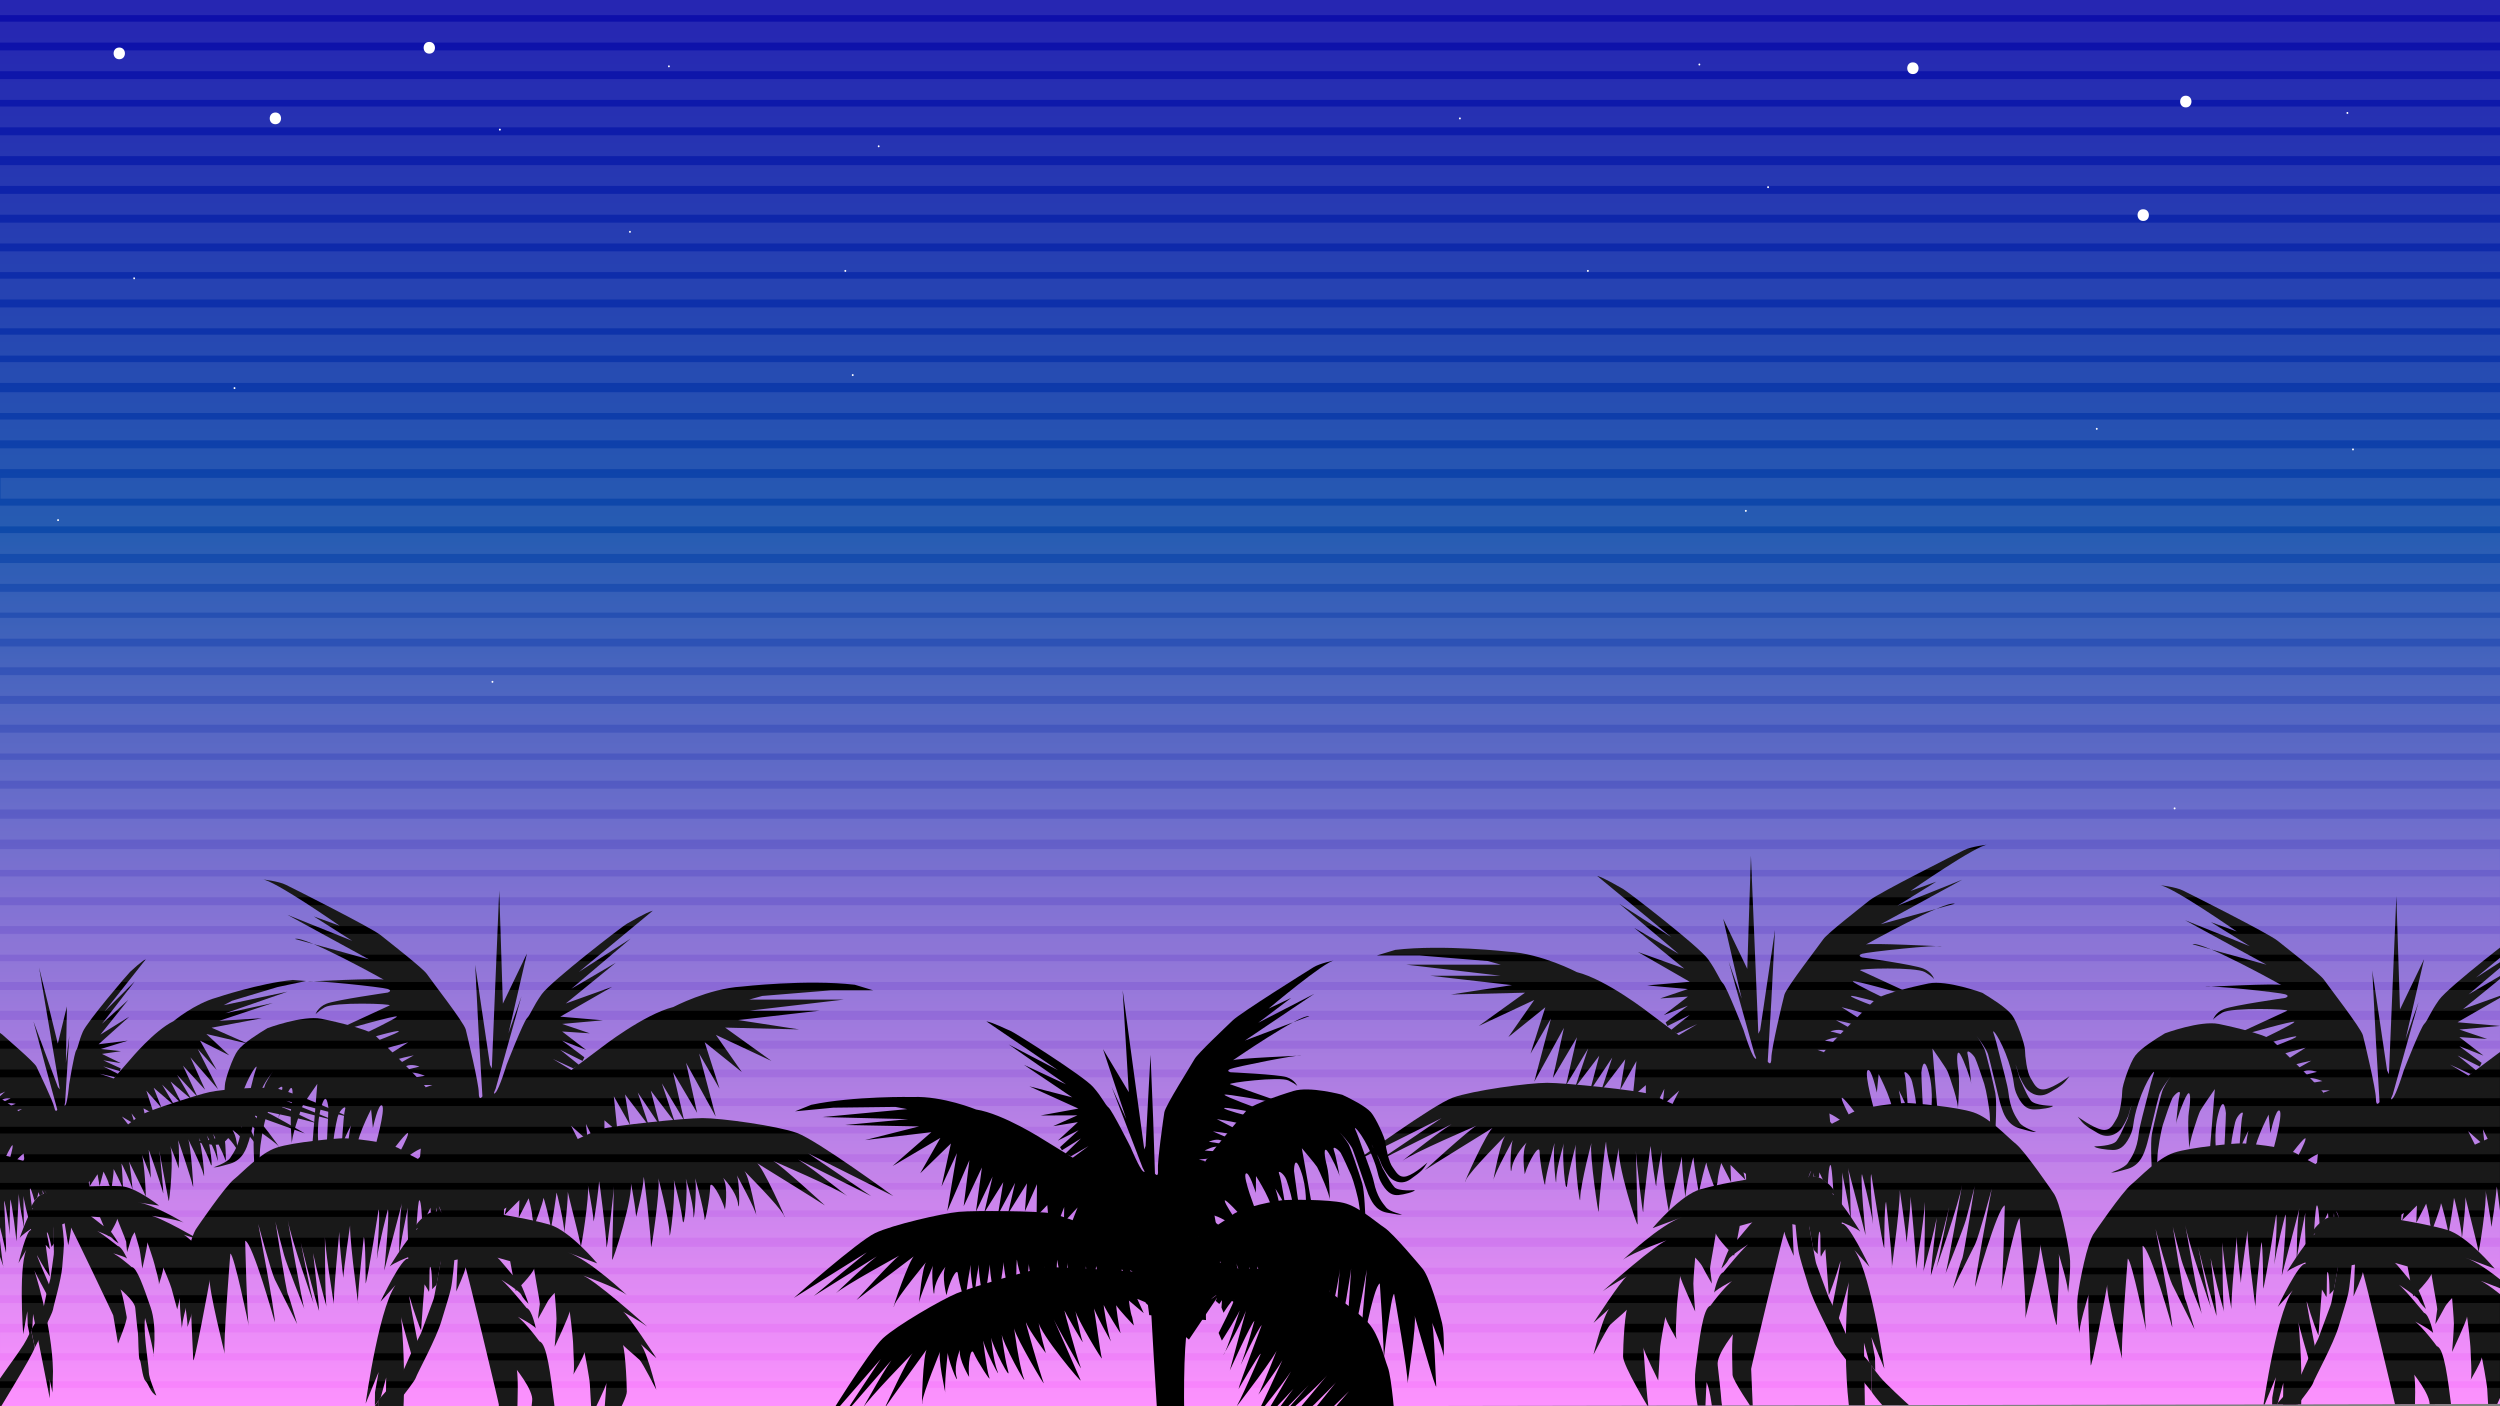 <?xml version="1.0" encoding="utf-8"?>
<!-- Generator: Adobe Illustrator 23.0.0, SVG Export Plug-In . SVG Version: 6.00 Build 0)  -->
<svg version="1.1" id="Camada_1" xmlns="http://www.w3.org/2000/svg" xmlns:xlink="http://www.w3.org/1999/xlink" x="0px" y="0px"
	 viewBox="0 0 1920 1080" style="enable-background:new 0 0 1920 1080;" xml:space="preserve">
<rect x="0" y="0" width="1920" height="1080" fill="#808080" stroke="none"/>
<style type="text/css">
	.st0{clip-path:url(#SVGID_2_);}
	.st1{fill:url(#SVGID_3_);}
	.st2{fill:url(#SVGID_4_);}
	.st3{fill:#FFFFFF;}
	.st4{opacity:0.1;}
	.st5{fill:none;stroke:#FC0000;stroke-miterlimit:10;}
</style>
<g>
	<g>
		<defs>
			<polygon id="SVGID_1_" points="0,0 0,1081.9 1920.7,1078.2 1920.3,0 			"/>
		</defs>
		<clipPath id="SVGID_2_">
			<use xlink:href="#SVGID_1_"  style="overflow:visible;"/>
		</clipPath>
		<g class="st0">
			
				<linearGradient id="SVGID_3_" gradientUnits="userSpaceOnUse" x1="960.002" y1="1160" x2="960.002" y2="73.765" gradientTransform="matrix(1 0 0 -1 0 1160)">
				<stop  offset="5.586592e-03" style="stop-color:#0E0EAA"/>
				<stop  offset="0.374" style="stop-color:#0E4AAA"/>
				<stop  offset="1" style="stop-color:#FF86FF"/>
			</linearGradient>
			<rect class="st1" width="1920" height="1086.2"/>
			<g>
				
					<linearGradient id="SVGID_4_" gradientUnits="userSpaceOnUse" x1="-170.781" y1="1121.978" x2="-170.781" y2="1118.973" gradientTransform="matrix(1 0 0 -1 0 1160)">
					<stop  offset="5.586592e-03" style="stop-color:#0E0EAA"/>
					<stop  offset="0.374" style="stop-color:#0E4AAA"/>
					<stop  offset="1" style="stop-color:#FF86FF"/>
				</linearGradient>
				<path class="st2" d="M-170.8,41.1c1.9,0,1.9-3,0-3S-172.8,41.1-170.8,41.1L-170.8,41.1z"/>
			</g>
			<g>
				<path class="st3" d="M91.6,45.5c5.8,0,5.8-9,0-9C85.8,36.5,85.8,45.5,91.6,45.5L91.6,45.5z"/>
			</g>
			<g>
				<path class="st3" d="M211.5,95.4c5.8,0,5.8-9,0-9C205.7,86.5,205.7,95.4,211.5,95.4L211.5,95.4z"/>
			</g>
			<g>
				<path class="st3" d="M329.7,41.2c5.8,0,5.8-9,0-9C323.9,32.1,323.9,41.2,329.7,41.2L329.7,41.2z"/>
			</g>
			<g>
				<path class="st3" d="M1646,169.7c5.8,0,5.8-9,0-9C1640.2,160.6,1640.2,169.7,1646,169.7L1646,169.7z"/>
			</g>
			<g>
				<path class="st3" d="M1678.7,82.5c5.8,0,5.8-9,0-9C1672.9,73.5,1672.9,82.5,1678.7,82.5L1678.7,82.5z"/>
			</g>
			<g>
				<path class="st3" d="M1469.1,56.9c5.8,0,5.8-9,0-9C1463.3,47.8,1463.3,56.9,1469.1,56.9L1469.1,56.9z"/>
			</g>
			<g>
				<path class="st3" d="M103,214.5c1,0,1-1.5,0-1.5C102.1,212.9,102.1,214.5,103,214.5L103,214.5z"/>
			</g>
			<g>
				<path class="st3" d="M483.8,178.8c1,0,1-1.5,0-1.5S482.8,178.8,483.8,178.8L483.8,178.8z"/>
			</g>
			<g>
				<path class="st3" d="M513.7,51.7c1,0,1-1.5,0-1.5C512.8,50.2,512.8,51.7,513.7,51.7L513.7,51.7z"/>
			</g>
			<g>
				<path class="st3" d="M383.9,100.3c1,0,1-1.5,0-1.5S382.9,100.3,383.9,100.3L383.9,100.3z"/>
			</g>
			<g>
				<path class="st3" d="M649.2,208.8c1,0,1-1.5,0-1.5S648.2,208.8,649.2,208.8L649.2,208.8z"/>
			</g>
			<g>
				<path class="st3" d="M674.8,113.1c1,0,1-1.5,0-1.5C673.9,111.6,673.9,113.1,674.8,113.1L674.8,113.1z"/>
			</g>
			<g>
				<path class="st3" d="M1121.2,91.7c1,0,1-1.5,0-1.5S1120.2,91.7,1121.2,91.7L1121.2,91.7z"/>
			</g>
			<g>
				<path class="st3" d="M1219.5,208.8c1,0,1-1.5,0-1.5S1218.5,208.8,1219.5,208.8L1219.5,208.8z"/>
			</g>
			<g>
				<path class="st3" d="M1357.9,144.5c1,0,1-1.5,0-1.5S1356.9,144.5,1357.9,144.5L1357.9,144.5z"/>
			</g>
			<g>
				<path class="st3" d="M1305.1,50.3c1,0,1-1.5,0-1.5C1304.2,48.8,1304.1,50.3,1305.1,50.3L1305.1,50.3z"/>
			</g>
			<g>
				<path class="st3" d="M1340.8,393.1c1,0,1-1.5,0-1.5S1339.8,393.1,1340.8,393.1L1340.8,393.1z"/>
			</g>
			<g>
				<path class="st3" d="M378.2,524.4c1,0,1-1.5,0-1.5S377.2,524.4,378.2,524.4L378.2,524.4z"/>
			</g>
			<g>
				<path class="st3" d="M654.9,288.8c1,0,1-1.5,0-1.5S653.9,288.8,654.9,288.8L654.9,288.8z"/>
			</g>
			<g>
				<path class="st3" d="M1670.1,621.6c1,0,1-1.5,0-1.5S1669.1,621.6,1670.1,621.6L1670.1,621.6z"/>
			</g>
			<g>
				<path class="st3" d="M1807.1,345.9c1,0,1-1.5,0-1.5S1806.1,345.9,1807.1,345.9L1807.1,345.9z"/>
			</g>
			<g>
				<path class="st3" d="M1610.3,330.1c1,0,1-1.5,0-1.5S1609.4,330.1,1610.3,330.1L1610.3,330.1z"/>
			</g>
			<g>
				<path class="st3" d="M1802.8,87.5c1,0,1-1.5,0-1.5S1801.8,87.5,1802.8,87.5L1802.8,87.5z"/>
			</g>
			<g>
				<path class="st3" d="M180.1,298.8c1,0,1-1.5,0-1.5C179.1,297.3,179.1,298.8,180.1,298.8L180.1,298.8z"/>
			</g>
			<g>
				<path class="st3" d="M44.6,400.2c1,0,1-1.5,0-1.5S43.6,400.2,44.6,400.2L44.6,400.2z"/>
			</g>
			<path class="st3" d="M103,1081.9"/>
			<g>
				<path class="st3" d="M103,1082.7c1,0,1-1.5,0-1.5C102.1,1081.2,102.1,1082.7,103,1082.7L103,1082.7z"/>
			</g>
			<g>
				<path d="M1776.5,1343l-81.1-2.8c0,0,7.8-11,6.4-18.1c-1.4-7.2-32.7-41.4-32.7-41.4s-55.8-48.6-58.3-49.9
					c-2.8-1.4-56.9-44.1-56.9-44.1s-52.8-45.9-54.1-48.5c-1.4-2.8-59.7-62.7-62.6-69.8v-20c0,0,4.3,7.2,11.4,14.2
					c8.6,8.6,21.1,19.8,22.8,21.4c1,1,21.3,20,21.3,20l14.2,12.8l19.9,17.1l45.5,37.1l46.9,31.3l55.7,41l75,63.8
					c0.3,0.2,0.5,0.4,0.7,0.7L1776.5,1343z"/>
				<path d="M1437.1,1068.4c0,0-27-32.8-28.4-37.1c-1.4-4.3-15.8-30.2-19.9-44.1c-4.3-14.2-5.7-18.5-7.1-24.3
					c-1.4-5.7-2.8-22.9-2.8-22.9l10-1.4l2,11.1l3.4,18.5c0.2,1.1,0.5,2.2,0.9,3.3l4,10.8l5.4,14.6l7.1,14.2l5.7,12.8
					c0.3,0.6,1.6,3,1.8,3.3l8.1,9.5l10,11.4L1437.1,1068.4"/>
				<path d="M1422.9,1098.5c-10-49.9-2.8-118.3-2.8-115.4c0,2.8-8.5,31.3-8.5,31.3l-4.3-4.3v-7.2c0,0,8.5-42.7,5.7-32.8
					c-2.8,9.9-8.5,25.6-8.5,24.3s-2.8-37.1-2.8-37.1l7.1-8.5c0,0-9.3,13.8-10,15.7c-1.4,4.3,0-20-1.4-18.5
					c-1.4,1.4-1.4,17.1-1.4,17.1l-3.3-3.5l-3.8-20.8v-34.2c10-5.7,22.8,12.8,21.3,12.8l-5.7-1.4c4.3-2.8,24.2,29.9,24.2,29.9
					c-2.8-2.8-14.2-7.2-14.2-7.2v1.4c4.3-2.8,21.3,32.8,21.3,32.8c-1.4-1.4-14.2-15.7-14.2-15.7c14.2,11.4,25.6,94,25.6,94l-10-24.3
					l2.8,15.7l0.2,10.1l-4.5-6.1l-4.2-15.4l1.4,95.4c0,0-4.3-17.1-4.3-21.4s0,15.7,0,15.7"/>
				<path d="M1356,914.6c0,0,0,0,1.4,2.8c1.4,2.8,0,4.3,0,4.3s-10,10-11.4,7.2c-1.4-2.8,2.8-24.3,2.8-24.3s-3.5,0.5-8.7,1.5
					c-9.3,1.6-23.9,4.3-33.9,7.2c-15.7,4.3-37,29.9-37,29.9l22.8-8.5c-17.1,5.7-45.5,32.8-45.5,32.8c7.1-5.7,35.6-15.7,35.6-15.7
					c-8.5,1.4-51.2,39.9-51.2,39.9c5.7-4.3,18.5-11.4,18.5-11.4c-4.3,2.8-25.6,35.7-25.6,35.7l14.2-12.8
					c-5.7,1.4-14.2,37.1-14.2,37.1s10.6-20.6,12.8-22.9c2.8-2.8,17.1-14.2,14.2-14.2s-4.3,31.3-4.3,38.5s19.9,39.9,19.9,39.9
					c-1.4-2.8-4.3-47-4.3-47c0,2.8,11.4,25.6,11.4,25.6l1.4-24.3c0-2.8,4.3-27,4.3-24.3c0,2.8,8.5,17.1,8.5,17.1
					c-1.4-2.8,0-18.5,0-22.9c0-4.4,2.8-28.5,2.8-25.6c0,2.8,11.4,27,11.4,27s-1.4-17.1-1.4-21.4s1.4-20,1.4-20s4.3,4.3,5.7,7.2
					c1.4,2.9,7.1,12.8,7.1,12.8c0-1.4-1.4-11.4-1.4-11.4c0-2.8,5.7-31.3,4.3-28.5c-0.1,0.2-0.1,0.6,0,1c1.1,4.4,14.2,17.5,14.2,17.5
					l4.3-22.9l10-2.8c-1.2,0-10.1,12-14.2,15.9c-0.6,0.6-1.1,1-1.4,1.1c-2.8,1.4-8.5,18.5-8.5,18.5c1.4-1.4,4.3-4.3,5.7-7.2
					c1.4-2.8,17.1-12.8,17.1-12.8c-2.8,0-21.3,22.9-21.3,22.9c-4.3,1.4-7.1,15.7-7.1,15.7c1.4-2.8,18.5-11.4,18.5-11.4
					c-5.7,0-21.3,21.4-21.3,21.4c-5.7,1.4-8.5,25.6-11.4,48.5c-2.9,22.9,8.5,54.2,8.5,54.2c-2.8-2.8,0-44.1,0-44.1l1.4,4.3
					c4.3,15.7,5.7,49.9,7.1,55.6c1.4,5.7-2.8,27-2.8,27c5.7-4.3,5.7-14.2,8.5-18.5c2.8-4.3,0-22.9,1.4-24.3c1.4-1.4-4.3-27-4.3-29.9
					c0-2.9-2.8-27-2.8-27c-1.4-8.5,14.2-27,14.2-27s1.4-2.8-1.4,0c-2.8,2.8-1.4,29.9-1.4,34.2c0,4.3,15.7,27,15.7,27
					c0,2.8-1.4-31.3-1.4-31.3c-1.4,4.3,25.6-108.3,25.6-105.5c0,2.8,7.1,18.5,7.1,18.5l-1.4-31.3l2.8,7.2"/>
				<path d="M1339,900.3l1.4,5.7l-11.4-11.4l0.5,13.4l-7.6-14.8c0,0-2.8,10-2.8,14.2l-1.4,7.2c0,0-7.1-18.5-7.1-21.4
					s-5.7,20-5.7,22.9c0,2.8-4.3-24.3-4.3-27c0-2.8-6.4,24.9-6.1,30.2s-3.9-30.2-2.5-33.1c1.4-2.8-10,39.9-10.2,43.6
					c-0.2,3.7-6.9-39.4-5.5-46.6c1.4-7.2-4.3,21.4-4.3,27c0,5.7-4.3-27-4.3-29.9c0-2.9-5.7,42.5-5.7,49.9c0,7.2-5.7-42.7-5.7-47
					c0-4.3,1.4,54.1,1.4,57c0,4-17.1-49.9-14.2-59.8c0,0-2.8,12.8-4.3,27c0,0-5.7-22.9-5.7-29.9s-5.7,45.5-5.7,52.7
					c0,5.7-7.1-44.1-5.7-51.3c1.4-7.2-8.5,31.3-8.5,41.4s-5.7-35.7-2.8-44.1c2.8-8.5-5.7,20-7.1,32.8c-1.4,12.8-4.3-24.3-2.8-29.9
					c1.5-5.7-5.7,17.1-5.7,27s-2.8-20-1.4-27c1.4-7.2-7.1,24.3-7.1,29.9c0,5.7-4.3-17.1-4.3-24.3s-8.5,7.2-11.4,17.1
					c0,0-2.8-17.1,1.4-24.3c0,0-9.4,9.4-11.3,19.1c-0.1,0.3-0.1,0.5-0.1,0.8c-1.4,10-1.4-20,1.4-22.9c0,0-15.7,28.5-15.7,32.8
					c0,0,5.7-32.8,10-35.7c0,0-27.5,27.5-30.9,34.6c-0.2,0.5-0.2,0.9-0.3,1.1c-2.8,4.3,17.1-39.9,21.3-41.4c0,0-48.4,29.9-52.6,32.8
					c0,0,34.1-31.3,39.8-34.2c0,0-49.8,21.4-56.9,27c0,0,35.6-28.5,41.3-29.9l-59.7,29.9c0,0,44.1-29.9,48.4-32.8l-65.4,32.8
					c0,0,58.3-42.7,74-48.5c15.2-5.5,58.3-11.4,72.5-11.4c14.2,0,68.3,5.7,78.2,8.5c9.2,2.6,66.8,31.3,72.5,34.2
					s12.8,34.2,12.8,34.2"/>
				<path d="M1388.8,904.6c0,0,1.4-5.7,2.8-5.7c1.4,0,1.3,4.6,1.3,4.6l4.1,0.9l0.3-4l2.7,5.7l3.8,2.9c0,0,0.6-14.3,2-14.3
					s2.8,31.3,2.8,31.3l5.7,4.3c0,0,1.4-28.5,0-32.8c-1.4-4.3,8.5,39.9,7.1,42.7c0,0,0-38.5-2.8-45.6c0,0,14.2,54,14.2,54.1
					c0,0-4.3-44.1-2.8-47c0,0,7.1,27,8.5,38.5c0,0-2.8-35.7-1.4-38.5c0,0,8.5,54.1,10,57c0,0,0-34.2,1.4-35.7c0,0,5.7,49.9,4.3,51.3
					c0,0,8.5-61.3,5.7-64.1c0,0,5.7,38.5,5.7,44.1c0,0,4.3-34.2,2.8-38.5c0,0,5.7,57,4.3,59.8c0,0,8.5-51.3,7.1-58.5
					c0,0,0,57-1.4,59.8c0,0,17.1-59.8,14.2-72.7c0,0-8.5,68.4-8.3,75.1c0,0.3-0.2,0.4-0.2,0.5c0,2.8,19.9-71.2,18.5-74.2
					c0,0-12.8,65.5-14.2,68.4c0,0,17.1-48.5,19.9-64.1c0,0-11.4,65.5-12.8,68.4c0,0,14.2-35.7,15.7-41.4c1.4-5.7,7.1-25.6,7.1-28.5
					c0,0-8.5,55.6-10,58.5c-1.4,2.8-5.7,18.5-7.1,22.9c0,0,14.2-28.5,17.1-34.2c2.8-5.7,12.8-42.7,12.8-42.7s-12.8,66.9-12.8,75.6
					c0,0,17.1-61.3,22.8-62.7c0,0-1.4,59.8-2.8,65.5c0,0,11.4-55.6,14.2-55.6c0,0,5.7,69.8,4.3,76.9c0,0,12.8-51.3,11.4-57
					c0,0,12.8,69.9,12.8,61.3c0-1.4,2.8-51.3,1.4-54.1c0,0,8.5,27,7.1,31.3c0,0,2.8-20,1.4-29.9c-1.4-10-7.1-41.4-12.8-48.5
					c0,0-21.3-31.3-28.4-37.1c-7.1-5.7-19.9-20-32.7-24.3c-12.8-4.3-46.7-7.2-51.2-7.2c-4.3,0-33.9,2.1-44.1,8.5
					c-11.4,7.2-19.9,10-22.8,12.8c-0.2,0.2,0,0-1.8,0.8c-10,4.6-55.7,5.5-55.7,5.5l2,59.2l47.7,8.7l3.5-48.6"/>
				<path d="M1399,867.5c0,0-6-12.8-4.6-14.2c1.4-1.4,9.2,12.3,9.2,12.3l6.5,0.5c0,0-11.4-10-8.5-11.4c2.8-1.4,14.2,7.2,14.2,7.2
					l5.7-2.8c0,0-7.1-12.8-7.1-15.7c0-2.9,12.8,14.2,12.8,14.2l12.8-2.8c0,0-8.5-29.9-5.7-32.8c2.8-2.8,7.1,17.1,7.1,17.1l1.4-14.2
					c0,0,14.2,27,10,32.8c-4.3,5.7,8.5,4.3,8.5,4.3s-1.4-28.5-5.7-29.9c0,0,10,18.5,10,22.9c0,4.3-1.4-25.6-2.8-29.9
					c-1.4-4.3,4.3,0,5.7,5.7c1.4,5.7,4.3,20,2.8,22.9c-1.4,2.8,5.7,1.4,5.7,1.4s-1.4-27-1.4-31.3c0,0,1.4-15.7,5.7,0
					c4.3,15.7,1.4,31.3,1.4,34.2c0,2.9,5.7,0,5.7,0l-4.3-52.7c0,0,10,14.2,11.4,17.1c1.3,2.5,9.2,25.5,8.1,29.8
					c0,0,1.8-21.4,0.4-29.8c-1.4-8.5-1.4-17.1,1.4-12.8c2.8,4.3,8.5,20,8.5,22.9c0,0-1.4-17.1-2.8-22.9c-1.2-5,4.4,0.3,5.7,2.8
					c1.4,2.8,5.8,15.9,7.1,20c1.4,4.3,4.3,20,4.3,25.6c0,5.7,1.4,15.7,1.4,15.7h7.1l-4.3-4.3c0,0,1.4-22.9,0-29.9
					c-1.4-7.2-7.1-31.3-8.5-34.2c-6-11.8-11.4-15.7-8.5-12.8c2.8,2.9,10,12.8,11.4,17.1s8.5,35.7,10,39.9
					c1.6,4.9,4.3,14.2,14.2,17.1c10,2.8,10,2.8,12.8,2.8c0,0-10.3-3.4-12.8-7.2c-2.8-4.3-7.1-10-8.5-22.9
					c-0.7-6.1-4.2-18.2-7.1-29.9c-1.4-5.7-2.8-11.5-4.3-15.7c-2.1-5.7,5.7,4.3,11.4,21.4c5.7,17.1,2.8,18.5,7.1,27s8.5,10,12.8,10
					s14.2-1.4,14.2-2.8c0,0-14.2,0-17.1-4.3c-2.5-3.7-2.8-4.3-8.5-17.1c0,0-4.3-15.7-5.7-17.1c-1.4-1.4-4.3-12.8-5.7-17.1
					s1.4-4.3-2.8-4.3l2.8,7.2c0,0,4,11.1,8.5,21.4c1.3,3,1.7,5.8,2.8,8.5c1.7,4,4.3,8.5,5.7,10c0,0,7.1,8.5,17.1,2.8
					c10.5-6,11.4-7.2,15.7-12.8c0,0-11.4,8.5-18.5,10c-7.1,1.4-8.9-4.8-11.4-8.5c-2.8-4.3-4.3-17.1-4.3-21.4s-6.1-22-10-27
					c-4.3-5.7-15.7-12.8-22.8-17.1c0,0-27-10-41.3-7.2c0,0-35.6,7.2-41.3,12.8c0,0-39.8,38.5-39.8,41.4"/>
				<path d="M1400.7,808l-4.9-1.7h7.1l7.1-5.7l-8.5-1.4c0,0,10-4.3,12.8-1.4c2.8,2.8,2.8-2.8,2.8-2.8l-10.7-2.7l-0.7-0.2
					c0,0,5.9-2.3,10.1-0.4c4.2,1.9,7-1,7-1l-12.8-7.2c0,0,14.2,2.8,15.7,4.3c1.4,1.4,4.3-4.3,4.3-4.3l-15.7-10
					c0,0,22.8,5.7,22.8,7.2c0,1.5,4.3-7.2,4.3-7.2s-19.9-7.2-19.9-8.5s24.2,5.7,24.2,5.7l4.3-2.8c0,0-27-12.8-27-14.2
					s39.8,10,39.8,10l2.8-1.4c0,0-34.1-15.7-37-17.1c-2.9-1.4,42.7-2.8,49.8,1.4c7.1,4.3,7.1,5.7,7.1,5.7s-1.4-5.7-8.5-8.5
					c-7.1-2.9-46.9-8.5-46.9-8.5s-4.3-1.4,0-2.8c4.3-1.4,58.3-7.2,61.2-5.7c0,0-55.5-2.8-58.3-1.4c0,0,61.2-34.2,68.3-31.3
					l-56.9,15.7l62.6-34.2l-49.8,20l29.9-18.5l-19.9,7.2c0,0,51.2-35.7,59.7-35.7c0,0-12.8,1.4-18.5,4.3
					c-5.7,2.8-65.4,32.8-72.5,38.5c-7.1,5.7-32.7,25.6-35.6,29.9c-2.9,4.3-28.4,37.1-29.9,42.7c-1.5,5.7-10,41.4-10,48.5
					c0,7.2-2.8,2.8-2.8,2.8l2.8-47l2.8-54.1l-11.4,76.9l-1.4,2.8l-5.7-136.8l-2.8,87l-18.5-38.5l14.2,61.3l-10-28.5l19.9,71.2
					c0,0,2.8,5.7,0,2.8c-2.8-2.8-8.5-21.4-8.5-21.4s-12.8-32.8-15.7-35.7c-2.8-2.8-4.3-8.5-11.4-18.5c-7.1-10-62.6-52.7-65.4-54.1
					s-14.2-8.5-19.9-10l56.9,47l-39.8-25.6l45.5,38.5l-34.1-20l38.4,31.3l-35.6-12.8l39.8,22.9l-32.7,2.8l31.3,2.8l-21.3,7.2
					l21.3-1.4l-18.5,14.2l18.5-7.2l-17.1,12.8l1.4,2.8l17.1-8.5l-14.2,11.4l4.3,2.8l15.7-7.2l-14.2,8.5l-22.8-17.1
					c0,0-32.7-25.6-55.5-31.3c0,0-27-14.2-52.6-15.7c0,0-49.8-5.7-86.8-1.4l-14.2,4.3h32.7l52.6,4.3l10,2.8h-72.5l72.5,8.5h-54.1
					l62.6,7.2l-46.9,7.2l56.9-1.4l-35.6,25.6l42.7-20l-19.9,28.5l28.4-22.9l-11.4,35.7l15.7-27l-12.8,48.5l22.8-41.4l-8.5,38.5
					l18.5-31.3l-8.5,37.1l17.1-28.5l-10,29.9l18.5-24.3l-7.1,27l17.1-25.6l-8.5,25.6l18.5-24.3l-3.9,23.5l12.5-22.1l-2.8,27l10-8.5
					v8.5l8.5,5.7l5.7-11.4l-1.4,12.8l12.8-11.4l-5.7,11.4l64,31.3l58.3-11.4"/>
			</g>
			<g>
				<path d="M-48.5,1370.1l81.1-2.8c0,0-7.8-11-6.4-18.1c1.4-7.1,32.7-41.4,32.7-41.4s55.8-48.6,58.3-49.9
					c2.8-1.4,56.9-44.1,56.9-44.1s52.8-45.9,54.1-48.5c1.4-2.8,59.7-62.7,62.6-69.8v-20c0,0-4.3,7.2-11.4,14.2
					c-8.5,8.6-21.1,19.8-22.8,21.4c-1,1-21.3,20-21.3,20l-14.3,13l-19.9,17.1l-45.5,37.1l-46.9,31.3L53,1270.5l-75,63.8
					c-0.3,0.2-0.5,0.4-0.7,0.7L-48.5,1370.1z"/>
				<path d="M290.7,1095.5c0,0,27-32.8,28.5-37.1c1.5-4.3,15.8-30.2,19.9-44.1c4.3-14.2,5.7-18.5,7.1-24.3
					c1.4-5.7,2.8-22.9,2.8-22.9l-10-1.4l-2,11.1l-3.4,18.5c-0.2,1.1-0.5,2.2-0.9,3.3l-4,10.8l-5.4,14.6l-7.1,14.2l-5.7,12.8
					c-0.3,0.6-1.6,3-1.8,3.3l-8.1,9.5l-10,11.4L290.7,1095.5"/>
				<path d="M305,1125.5c10-49.9,2.8-118.3,2.8-115.4c0,2.8,8.5,31.3,8.5,31.3l4.3-4.3v-7.2c0,0-8.5-42.7-5.7-32.8
					c2.8,10,8.5,25.6,8.5,24.3c0-1.4,2.8-37.1,2.8-37.1l-7.1-8.5c0,0,9.3,13.8,10,15.7c1.4,4.3,0-20,1.4-18.5
					c1.4,1.4,1.4,17.1,1.4,17.1l3.4-3.5l3.8-20.8v-34.4c-10-5.7-22.8,12.8-21.3,12.8l5.7-1.4c-4.3-2.8-24.2,29.9-24.2,29.9
					c2.8-2.8,14.2-7.2,14.2-7.2v1.4c-4.3-2.8-21.3,32.8-21.3,32.8c1.4-1.4,14.2-15.7,14.2-15.7c-14.2,11.4-25.6,94-25.6,94l10-24.3
					l-2.8,15.6l-0.1,10.1l4.5-6.1l4.2-15.4l-1.4,95.4c0,0,4.3-17.1,4.3-21.4c0-4.3,0,15.7,0,15.7"/>
				<path d="M371.8,941.7c0,0,0,0-1.4,2.8c-1.4,2.8,0,4.3,0,4.3s10,10,11.4,7.2c1.4-2.8-2.8-24.3-2.8-24.3s3.5,0.5,8.7,1.5
					c9.3,1.6,23.9,4.3,34,7.2c15.6,4.3,37,29.9,37,29.9l-22.8-8.5c17.1,5.7,45.5,32.8,45.5,32.8c-7.1-5.7-35.6-15.7-35.6-15.7
					c8.5,1.4,51.2,39.9,51.2,39.9c-5.7-4.3-18.5-11.4-18.5-11.4c4.3,2.8,25.6,35.7,25.6,35.7l-14.2-12.8
					c5.7,1.4,14.2,37.1,14.2,37.1s-10.5-20.6-12.8-22.9c-2.8-2.8-17.1-14.2-14.2-14.2s4.3,31.3,4.3,38.5s-19.9,39.9-19.9,39.9
					c1.4-2.8,4.3-47,4.3-47c0,2.8-11.4,25.6-11.4,25.6l-1.4-24.3c0-2.8-4.3-27-4.3-24.3c0,2.8-8.5,17.1-8.5,17.1
					c1.4-2.8,0-18.5,0-22.9c0-4.4-2.8-28.5-2.8-25.6c0,2.8-11.4,27-11.4,27s1.4-17.1,1.4-21.4c0-4.2-1.4-20-1.4-20s-4.3,4.3-5.7,7.2
					c-1.4,2.8-7.1,12.8-7.1,12.8c0-1.4,1.4-11.4,1.4-11.4c0-2.8-5.7-31.3-4.3-28.5c0.1,0.2,0.1,0.6,0,1
					c-1.1,4.4-14.2,17.5-14.2,17.5l-4.3-22.9l-10-2.8c1.2,0,10.1,12,14.2,15.9c0.6,0.6,1.1,1,1.4,1.1c2.8,1.4,8.5,18.5,8.5,18.5
					c-1.4-1.4-4.3-4.3-5.7-7.2s-17.1-12.5-17.1-12.5c2.8,0,21.3,22.9,21.3,22.9c4.3,1.4,7.1,15.7,7.1,15.7
					c-1.4-2.8-18.5-11.4-18.5-11.4c5.7,0,21.3,21.4,21.3,21.4c5.7,1.4,8.5,25.6,11.4,48.5c2.9,22.9-8.5,54.2-8.5,54.2
					c2.8-2.8,0-44.1,0-44.1l-1.4,4.3c-4.3,15.7-5.7,49.9-7.1,55.6c-1.4,5.7,2.8,27,2.8,27c-5.7-4.3-5.7-14.2-8.5-18.5
					c-2.8-4.3,0-22.9-1.4-24.3s4.3-27,4.3-29.9c0-2.9,2.8-27,2.8-27c1.4-8.5-14.2-27-14.2-27s-1.4-2.8,1.4,0
					c2.8,2.8,1.4,29.9,1.4,34.2c0,4.2-15.6,27-15.6,27c0,2.8,1.4-31.3,1.4-31.3c1.4,4.3-25.6-108.3-25.6-105.5s-7.1,18.5-7.1,18.5
					l1.4-31.3l-2.8,7.2"/>
				<path d="M388.9,927.4l-1.4,5.7l11.4-11.4l-0.5,13.4l7.6-14.8c0,0,2.8,10,2.8,14.2l1.4,7.2c0,0,7.1-18.5,7.1-21.4
					s5.7,20,5.7,22.9c0,2.8,4.3-24.3,4.3-27c0-2.8,6.4,24.9,6,30.2c-0.4,5.4,3.9-30.2,2.5-33.1c-1.4-2.8,10,39.9,10.2,43.6
					c0.2,3.7,6.9-39.4,5.5-46.6c-1.4-7.2,4.3,21.4,4.3,27c0,5.7,4.3-27,4.3-29.9s5.7,42.5,5.7,49.9c0,7.2,5.7-42.7,5.7-47
					s-1.4,54.1-1.4,57c0,4,17.1-49.9,14.2-59.8c0,0,2.8,12.8,4.3,27c0,0,5.7-22.9,5.7-29.9c0-7.1,5.7,45.5,5.7,52.7
					c0,5.7,7.1-44.1,5.7-51.3c-1.4-7.2,8.5,31.3,8.5,41.4s5.7-35.7,2.8-44.1c-2.8-8.5,5.7,20,7.1,32.8c1.4,12.8,4.3-24.3,2.8-29.9
					c-1.4-5.7,5.7,17.1,5.7,27c0,9.9,2.8-20,1.4-27c-1.4-7.2,7.1,24.3,7.1,29.9c0,5.7,4.3-17.1,4.3-24.3s8.5,7.2,11.4,17.1
					c0,0,2.8-17.1-1.4-24.3c0,0,9.4,9.4,11.3,19.1c0,0.3,0.1,0.5,0.1,0.8c1.4,10,1.4-20-1.4-22.9c0,0,15.7,28.5,15.7,32.8
					c0,0-5.7-32.8-10-35.7c0,0,27.5,27.5,30.9,34.6c0.2,0.5,0.2,0.9,0.3,1.1c2.8,4.3-17.1-39.9-21.3-41.4c0,0,48.4,29.9,52.6,32.8
					c0,0-34.1-31.3-39.8-34.2c0,0,49.8,21.4,56.9,27c0,0-35.6-28.5-41.3-29.9l59.7,29.9c0,0-44.1-29.9-48.4-32.8l65.4,32.8
					c0,0-58.3-42.7-74-48.5c-15.2-5.5-58.3-11.4-72.5-11.4c-14.2,0-68.3,5.7-78.2,8.5c-9.2,2.6-66.9,31.3-72.5,34.2
					c-5.7,2.8-12.8,34.2-12.8,34.2"/>
				<path d="M339.1,931.7c0,0-1.4-5.7-2.8-5.7s-1.3,4.6-1.3,4.6l-4.1,0.9l-0.3-4l-2.7,5.7l-3.8,2.9c0,0-0.6-14.3-2-14.3
					c-1.4,0-2.8,31.3-2.8,31.3l-5.7,4.3c0,0-1.4-28.5,0-32.8s-8.5,39.9-7.1,42.7c0,0,0-38.5,2.8-45.6c0,0-14.1,54-14.2,54.1
					c0,0,4.3-44.1,2.8-47c0,0-7.1,27-8.5,38.5c0,0,2.8-35.7,1.4-38.5c0,0-8.5,54.1-10,57c0,0,0-34.2-1.4-35.7c0,0-5.7,49.9-4.3,51.3
					c0,0-8.5-61.3-5.7-64.1c0,0-5.7,38.5-5.7,44.1c0,0-4.3-34.2-2.8-38.5c0,0-5.7,57-4.3,59.8c0,0-8.5-51.3-7.1-58.5
					c0,0,0,57,1.4,59.8c0,0-17.1-59.8-14.2-72.7c0,0,8.5,68.4,8.3,75.1c0,0.3,0.2,0.4,0.2,0.5c0,2.8-19.9-71.2-18.5-74.2
					c0,0,12.8,65.5,14.2,68.4c0,0-17.1-48.5-19.9-64.1c0,0,11.4,65.5,12.8,68.4c0,0-14.2-35.7-15.6-41.4c-1.4-5.7-7.1-25.6-7.1-28.5
					c0,0,8.5,55.6,10,58.5c1.4,2.8,5.7,18.5,7.1,22.9c0,0-14.2-28.5-17.1-34.2c-2.8-5.7-12.8-42.7-12.8-42.7s12.8,66.9,12.8,75.6
					c0,0-17.1-61.3-22.8-62.7c0,0,1.4,59.8,2.8,65.5c0,0-11.4-55.6-14.2-55.6c0,0-5.7,69.8-4.3,76.9c0,0-12.8-51.3-11.4-57
					c0,0-12.8,69.9-12.8,61.3c0-1.4-2.8-51.3-1.4-54.1c0,0-8.5,27-7.1,31.3c0,0-2.8-20-1.4-29.9c1.4-9.9,7.1-41.4,12.8-48.5
					c0,0,21.3-31.3,28.4-37.1c7.1-5.7,19.9-20,32.7-24.3c12.8-4.3,46.7-7.2,51.2-7.2c4.3,0,33.9,2.1,44.1,8.5
					c11.4,7.2,19.9,10,22.8,12.8c0.2,0.2,0,0,1.8,0.8c10,4.6,55.7,5.5,55.7,5.5l-2,59.2l-47.7,8.7l-3.5-48.6"/>
				<path d="M328.8,894.6c0,0,6-12.8,4.6-14.2c-1.4-1.4-9.2,12.3-9.2,12.3l-6.5,0.5c0,0,11.4-10,8.5-11.4
					c-2.9-1.4-14.2,7.2-14.2,7.2l-5.7-2.8c0,0,7.1-12.8,7.1-15.7s-12.8,14.2-12.8,14.2l-12.8-2.8c0,0,8.5-29.9,5.7-32.8
					c-2.8-2.8-7.1,17.1-7.1,17.1l-1.4-14.2c0,0-14.2,27-10,32.8c4.3,5.7-8.5,4.3-8.5,4.3s1.4-28.5,5.7-29.9c0,0-10,18.5-10,22.9
					c0,4.3,1.4-25.6,2.8-29.9c1.4-4.3-4.3,0-5.7,5.7c-1.4,5.7-4.3,20-2.8,22.9c1.4,2.8-5.7,1.4-5.7,1.4s1.4-27,1.4-31.3
					c0,0-1.4-15.7-5.7,0c-4.3,15.7-1.4,31.3-1.4,34.2c0,2.8-5.7,0-5.7,0l4.3-52.7c0,0-10,14.2-11.4,17.1c-1.3,2.5-9.2,25.5-8.1,29.8
					c0,0-1.8-21.4-0.4-29.8c1.4-8.5,1.4-17.1-1.4-12.8c-2.8,4.3-8.5,20-8.5,22.9c0,0,1.4-17.1,2.8-22.9c1.2-5-4.4,0.3-5.7,2.8
					c-1.4,2.8-5.8,15.9-7.1,20c-1.4,4.3-4.3,20-4.3,25.6c0,5.7-1.4,15.7-1.4,15.7h-7.1l4.3-4.3c0,0-1.4-22.9,0-29.9
					c1.4-7.2,7.1-31.3,8.5-34.2c6-11.8,11.4-15.7,8.5-12.8c-2.8,2.9-10,12.8-11.4,17.1c-1.4,4.3-8.5,35.7-10,39.9
					c-1.6,4.9-4.3,14.2-14.2,17.1c-10,2.8-10,2.8-12.8,2.8c0,0,10.3-3.4,12.8-7.2c2.8-4.3,7.1-10,8.5-22.9
					c0.7-6.1,4.2-18.2,7.1-29.9c1.4-5.7,2.8-11.5,4.3-15.7c2.1-5.7-5.7,4.3-11.4,21.4c-5.7,17-2.8,18.5-7.1,27
					c-4.3,8.5-8.5,10-12.8,10c-4.3,0-14.2-1.4-14.2-2.8c0,0,14.2,0,17.1-4.3c2.5-3.7,2.8-4.3,8.5-17.1c0,0,4.3-15.7,5.7-17.1
					c1.4-1.4,4.3-12.8,5.7-17.1c1.4-4.3-1.4-4.3,2.8-4.3l-2.8,7.2c0,0-4,11.1-8.5,21.4c-1.4,3-1.7,5.8-2.8,8.5
					c-1.7,4-4.3,8.5-5.7,10c0,0-7.1,8.5-17.1,2.8c-10.5-6-11.4-7.2-15.6-12.8c0,0,11.4,8.5,18.5,10c7.1,1.4,8.9-4.8,11.4-8.5
					c2.8-4.3,4.3-17.1,4.3-21.4c0-4.3,6.1-22,10-27c4.3-5.7,15.6-12.8,22.8-17.1c0,0,27-10,41.3-7.2c0,0,35.6,7.2,41.3,12.8
					c0,0,39.8,38.5,39.8,41.4"/>
				<path d="M327.1,835l4.9-1.7h-7.1l-7.1-5.7l8.5-1.4c0,0-10-4.3-12.8-1.4c-2.8,2.8-2.8-2.8-2.8-2.8l10.7-2.7l0.7-0.2
					c0,0-5.9-2.3-10.1-0.4c-4.2,1.9-7-1-7-1l12.8-7.2c0,0-14.2,2.8-15.6,4.3c-1.4,1.4-4.3-4.3-4.3-4.3l15.6-10
					c0,0-22.8,5.7-22.8,7.2c0,1.5-4.3-7.2-4.3-7.2s19.9-7.2,19.9-8.5c0-1.4-24.2,5.7-24.2,5.7l-4.3-2.8c0,0,27-12.8,27-14.2
					c0-1.4-39.8,10-39.8,10l-2.8-1.4c0,0,34.1-15.7,37-17.1c2.8-1.4-42.7-2.8-49.8,1.4c-7.1,4.3-7.1,5.7-7.1,5.7s1.4-5.7,8.5-8.5
					c7.1-2.8,46.9-8.5,46.9-8.5s4.3-1.4,0-2.8c-4.3-1.4-58.3-7.2-61.2-5.7c0,0,55.5-2.8,58.3-1.4c0,0-61.2-34.2-68.3-31.3l56.9,15.7
					l-62.6-34.2l49.8,20L241,703.8l19.9,7.2c0,0-51.2-35.7-59.7-35.7c0,0,12.8,1.4,18.5,4.3c5.7,2.8,65.4,32.8,72.5,38.5
					c7.1,5.7,32.7,25.6,35.6,29.9c2.8,4.3,28.5,37.1,29.9,42.7c1.4,5.7,10,41.4,10,48.5s2.8,2.8,2.8,2.8l-2.8-47l-2.8-54.1
					l11.4,76.9l1.4,2.8l5.7-136.8l2.8,87l18.5-38.5l-14.2,61.3l10-28.5l-19.9,71.2c0,0-2.8,5.7,0,2.8c2.8-2.8,8.5-21.4,8.5-21.4
					s12.8-32.8,15.6-35.7c2.8-2.8,4.3-8.5,11.4-18.5c7.1-9.9,62.6-52.7,65.4-54.1c2.8-1.4,14.2-8.5,19.9-10l-56.9,47.1l39.8-25.6
					l-45.5,38.5l34.1-20l-38.4,31.3l35.6-12.8l-39.8,22.9l32.7,2.8l-31.3,2.8l21.3,7.2l-21.3-1.4l18.5,14.2l-18.5-7.2l17.1,12.8
					l-1.4,2.8l-17.1-8.5l14.2,11.4l-4.3,2.8l-15.6-7.2l14.2,8.5l22.8-17.1c0,0,32.7-25.6,55.5-31.3c0,0,27-14.2,52.6-15.7
					c0,0,49.8-5.7,86.8-1.4l14.2,4.3h-32.7l-52.6,4.3l-10,2.8H648l-72.5,8.5h54l-62.6,7.2l46.9,7.2l-56.9-1.4l35.6,25.6l-42.7-20
					l19.9,28.5l-28.5-22.9l11.4,35.7l-15.7-27l12.8,48.5l-22.8-41.4l8.5,38.5l-18.5-31.3l8.5,37.1l-17.1-28.5l10,29.9l-18.5-24.3
					l7.1,27L489.8,839l8.5,25.6L480,840.5l3.9,23.5l-12.5-22.1l2.8,27l-10-8.5v8.5l-8.5,5.7l-5.7-11.4l1.4,12.8l-12.8-11.4l5.7,11.4
					l-64,31.3L322,896"/>
			</g>
			<g>
				<path d="M-163,1269.5l54.4-13.6c0,0-6.9-6.3-6.9-11.3c-0.1-5,16.2-32.7,16.2-32.7s30.7-40.9,32.2-42.1
					c1.7-1.4,32.1-38.1,32.1-38.1s29.1-38.7,29.5-40.6c0.6-2.1,31.3-51,32.2-56.3l-2.9-13.5c0,0-1.9,5.4-5.6,11.3
					c-4.5,7.1-11.4,16.3-12.3,17.7c-0.5,0.8-11.6,16.5-11.6,16.5l-7.8,10.7l-11,14.4l-25.4,31.6l-27.2,27.9l-31.7,35.8l-41.5,54
					c-0.1,0.2-0.3,0.4-0.3,0.6L-163,1269.5z"/>
				<path d="M26.8,1034.9c0,0,13.5-26,13.9-29.1c0.4-3.1,6.3-22.8,7.1-32.8c0.8-10.2,1.2-13.3,1.3-17.4c0.1-4.1-1.4-15.8-1.4-15.8
					l-6.9,0.5l0.2,7.9l0.4,13c0,0.8,0,1.6-0.1,2.3l-1.1,8l-1.5,10.6l-2.8,10.6l-2,9.5c-0.1,0.4-0.6,2.3-0.8,2.5l-4.1,7.7l-5.1,9.1
					L26.8,1034.9"/>
				<path d="M40.7,1053.1c-0.5-35.2-15.1-80.4-14.7-78.4c0.4,1.9,10.3,20,10.3,20l2.3-3.5l-1-4.8c0,0-11.9-27.6-8.6-21.4
					c3.3,6.3,9.5,16.1,9.3,15.1c-0.2-1-3.4-25.4-3.4-25.4l-6-4.8c0,0,8.3,8.1,9,9.2c1.6,2.7-2.9-13.5-1.7-12.7
					c1.2,0.8,3.4,11.3,3.4,11.3l1.8-2.8L41,940.3l-4.9-23.2c-7.5-2.4-13.5,11.9-12.6,11.7l3.6-1.8c-3.3-1.3-12,23.8-12,23.8
					c1.5-2.3,8.6-7,8.6-7l0.2,1c-3.3-1.3-9.7,25.2-9.7,25.2c0.8-1.2,7.4-12.6,7.4-12.6c-8,9.7-3.8,67.3-3.8,67.3L21,1007l0.3,11
					l1.4,6.9l2.1-4.8l0.6-11l12.8,64.8c0,0,0.4-12.2-0.2-15s2.3,10.6,2.3,10.6"/>
				<path d="M59.4,919.1c0,0,0,0-0.5,2.1c-0.5,2.1,0.6,2.9,0.6,2.9s8.2,5.3,8.7,3.2c0.5-2.1-5.4-15.9-5.4-15.9s2.5-0.1,6.1-0.3
					c6.5-0.2,16.8-0.5,24-0.1c11.2,0.6,29.3,14.9,29.3,14.9l-16.6-2.5c12.3,1.4,35.5,15.6,35.5,15.6c-5.6-2.8-26.3-5.5-26.3-5.5
					c6-0.3,40.3,19.7,40.3,19.7c-4.5-2.1-14.1-5-14.1-5c3.3,1.3,22.4,20.5,22.4,20.5l-11.4-6.7c4.1,0.1,14.9,23.1,14.9,23.1
					s-10.1-12.3-11.9-13.5c-2.3-1.5-13.6-7.3-11.7-7.7c1.9-0.4,7.4,20.6,8.4,25.4c1,4.8-7.7,29.8-7.7,29.8
					c0.6-2.1-3.9-32.5-3.9-32.5c0.4,1.9-4,19-4,19l-4.4-16.2c-0.4-1.9-6.8-17.7-6.4-15.7c0.4,2-3.3,12.8-3.3,12.8
					c0.6-2.1-2.7-12.5-3.3-15.4c-0.6-2.9-6-18.8-5.6-16.9s-3.8,20-3.8,20s-1.5-11.8-2.1-14.6c-0.6-2.9-3.8-13.3-3.8-13.3
					s-2.3,3.5-2.8,5.6c-0.5,2.1-3,9.7-3,9.7c-0.2-1-0.7-8-0.7-8c-0.4-1.9-8.3-20.4-7-18.6c0.1,0.2,0.2,0.4,0.2,0.7
					c-0.1,3.1-7.1,13.9-7.1,13.9l-6.2-14.8l-7.1-0.5c0.8-0.2,8.6,6.8,11.9,8.7c0.5,0.3,0.9,0.5,1.1,0.6c2.1,0.5,8.4,11.3,8.4,11.3
					c-1.2-0.8-3.5-2.3-4.9-4c-1.4-1.7-13.4-6.2-13.4-6.2c1.9-0.4,17.7,12.3,17.7,12.3c3.1,0.3,7.1,9.6,7.1,9.6
					c-1.4-1.7-14.1-5-14.1-5c3.8-0.8,17.5,11.4,17.5,11.4c4.1,0.1,9.5,16.1,14.7,31.1c5.2,15,2,37.9,2,37.9
					c1.5-2.3-6.3-29.8-6.3-29.8l-0.3,3.1c-0.6,11.2,3.3,34.6,3.2,38.6s5.8,17.9,5.8,17.9c-4.5-2.1-5.9-8.8-8.4-11.3
					c-2.5-2.5-3.3-15.4-4.4-16.2s-1-18.9-1.4-20.9c-0.4-1.9-2-18.7-2-18.7c-0.3-6-13.5-16.2-13.5-16.2s-1.4-1.7,1-0.2
					c2.3,1.5,5.3,20.1,5.9,23c0.6,2.9-6.7,20.6-6.7,20.6c0.4,1.9-3.6-21.5-3.6-21.5c1.6,2.7-32.9-69.5-32.5-67.6
					c0.4,1.9-2.1,13.5-2.1,13.5l-3.5-21.5l-0.9,5.2"/>
				<path d="M68.9,907.1l-0.1,4l6.1-9.3l1.6,9.1l3-11.1c0,0,3.4,6.3,4,9.2l2,4.6c0,0,2.1-13.5,1.7-15.5c-0.4-2,6.7,12.7,7.1,14.6
					c0.4,1.9-0.6-17-1-18.9c-0.4-1.9,7.9,15.9,8.4,19.6s-1.7-21.1-3.1-22.8c-1.4-1.7,12.5,25.5,13.2,28c0.7,2.5-1-27.6-3-32.2
					c-2-4.6,6,13.8,6.8,17.7c0.8,3.9-1-18.9-1.4-20.9s10,28,11,32.9c1,4.8-2.3-29.7-2.9-32.7c-0.6-2.9,6.8,36.9,7.2,38.8
					c0.6,2.7,4.4-36.2,1-42.5c0,0,3.8,8.4,6.8,17.7c0,0,0.6-16.2-0.5-21.1c-1.1-4.9,10.4,29.9,11.4,34.9c0.8,3.8-1.6-30.8-3.5-35.6
					c-2-4.6,10.3,20,11.7,26.7c1.4,6.8-1.3-25-4.4-30.2c-3.1-5.3,6.7,12.7,9.5,21.2c2.8,8.5-0.6-17-2.4-20.7
					c-1.8-3.7,6.3,10.7,7.7,17.5s-0.9-13.9-2.9-18.5s8.3,15.3,9.1,19.2c0.8,3.9,0.4-12.2-0.6-17s6.8,3.6,10.1,9.9
					c0,0-0.5-12-4.4-16.2c0,0,7.7,5,10.4,11.3c0.1,0.2,0.1,0.3,0.2,0.5c2.4,6.6-1.9-13.7-4.2-15.2c0,0,14.7,17,15.3,20
					c0,0-8.6-21.4-11.9-22.7c0,0,22.6,14.6,25.9,18.8c0.2,0.3,0.3,0.6,0.4,0.7c2.5,2.5-17.3-24.6-20.4-24.9c0,0,37,13.2,40.3,14.5
					c0,0-27.6-16.3-31.8-17.3c0,0,36.7,7.4,42.3,10.1c0,0-28.1-14.1-32.2-14.3l44.7,11.6c0,0-34.1-13.8-37.4-15.2l48.9,12.7
					c0,0-45.6-20.6-56.9-22.2c-11.1-1.5-41,0.7-50.6,2.8c-9.6,2-45.3,13.7-51.6,17c-5.8,3.1-40.7,30.8-44.1,33.6
					c-3.4,2.7-3.7,25-3.7,25"/>
				<path d="M35.9,917.1c0,0-1.8-3.6-2.7-3.4c-1,0.2-0.2,3.3-0.2,3.3l-2.6,1.2l-0.8-2.7l-1,4.2l-2.1,2.5c0,0-2.5-9.6-3.4-9.4
					s2.6,21.7,2.6,21.7l-3.2,3.7c0,0-5.1-19-4.7-22.2s0,28.2,1.3,29.9c0,0-5.5-26-4.6-31.2c0,0-1.8,38.6-1.8,38.7
					c0,0-3.5-30.4-4.8-32.2c0,0-0.9,19.3-0.2,27.2c0,0-3.2-24.6-4.6-26.2c0,0,2,37.9,1.5,40c0,0-4.9-23.2-6.1-23.9
					c0,0,3.3,34.6,4.5,35.4c0,0-14.6-40.2-13.1-42.5c0,0,1.7,26.8,2.5,30.6c0,0-7.8-22.6-7.5-25.6c0,0,4.3,39.4,5.7,41.1
					c0,0-13.1-33.5-13.2-38.5c0,0,8.2,38.6,9.6,40.3c0,0-20.1-38.1-20.1-47.1c0,0,15.6,45,16.4,49.5c0,0.2,0.2,0.3,0.2,0.3
					c0.4,1.9-23.7-45.2-23.1-47.5c0,0,18.1,42.4,19.5,44.1c0,0-18.5-30.3-22.7-40.5c0,0,17.1,42.6,18.5,44.3
					c0,0-14.7-22.1-16.5-25.7c-1.8-3.6-8.5-16.3-8.9-18.2c0,0,13.8,36.4,15.1,38.1c1.4,1.7,6.5,11.7,8.1,14.4
					c0,0-13.7-17.2-16.4-20.7c-2.7-3.4-14.8-27-14.8-27s18.3,43.4,19.5,49.2c0,0-20.3-39-24.4-39.1c0,0,9.6,40.3,11.3,43.8
					c0,0-15.7-36-17.6-35.6c0,0,6.2,48.1,8.2,52.7c0,0-16-32.9-15.9-36.9c0,0,1.4,49.2,0.2,43.2c-0.2-1-9.3-34.3-8.8-36.4
					c0,0-1.9,19.6-0.3,22.3c0,0-4.8-13.1-5.3-20.1c-0.5-7-1.1-28.9,1.7-34.6c0,0,9.9-24.3,13.9-29.1c4-4.9,10.6-16.3,18.6-21.2
					c8-4.9,30.5-11.5,33.6-12.2c2.9-0.6,23.2-3.4,31-0.6c8.7,3.2,14.9,3.9,17.2,5.4c0.2,0.1,0,0,1.3,0.3c7.4,1.7,38.4-4.3,38.4-4.3
					l7.2,40.4l-31,12.7l-9.3-32.3"/>
				<path d="M23.6,893.6c0,0,2.2-9.5,1-10.3c-1.2-0.8-4.4,9.7-4.4,9.7l-4.3,1.3c0,0,6.3-8.4,4.1-8.9c-2.2-0.5-8.6,7-8.6,7l-4.3-1.1
					c0,0,3-9.7,2.6-11.6c-0.4-1.9-6.6,11.5-6.6,11.5L-6,891c0,0,1.5-21.5-0.9-23.1c-2.4-1.6-2.3,12.6-2.3,12.6l-3-9.4
					c0,0-5.7,20.4-2,23.7c3.7,3.2-5.1,4.1-5.1,4.1s-3.1-19.4-0.5-21.1c0,0-4.1,13.9-3.5,16.8c0.6,2.9-2.7-17.5-2.4-20.7
					c0.3-3.2-2.9,0.6-3,4.7c-0.1,4,0,14.1,1.4,15.8c1.4,1.7-3.6,1.8-3.6,1.8s-2.9-18.5-3.5-21.5c0,0-3.2-10.4-3.8,0.8
					s3.5,21.5,4,23.4s-3.8,0.8-3.8,0.8l-4.7-36.3c0,0-4.7,11-5.2,13.2c-0.5,1.9-2.5,18.5-1.2,21.4c0,0-4.3-14.1-4.6-20.2
					c-0.3-6-1.5-11.8-2.8-8.5c-1.3,3.3-2.9,14.7-2.5,16.6c0,0-1.5-11.8-1.4-15.8c0.1-3.5-2.9,0.8-3.4,2.7
					c-0.6,2.1-1.6,11.6-1.9,14.5c-0.3,3.1,0,14.1,0.8,17.9c0.8,3.8,1.3,10.8,1.3,10.8l-4.8,1l2.3-3.5c0,0-4.2-15.2-4.3-20.3
					c-0.1-5,0.3-22.3,0.8-24.4c2.4-8.8,5.4-12.3,3.9-9.9c-1.5,2.3-4.9,10.1-5.2,13.2c-0.3,3.1-0.6,25.3-1,28.4
					c-0.4,3.5-0.8,10.2-7.2,13.6c-6.4,3.4-6.3,3.4-8.2,3.8c0,0,6.5-3.8,7.6-6.8c1.3-3.3,3.4-7.9,2.5-16.6
					c-0.4-4.2,0.2-12.9,0.5-21.3c0.1-4,0.2-8.3,0.6-11.2c0.6-4.2-3.2,3.7-4.6,16.1c-1.4,12.4,0.7,12.9-0.9,19.3
					c-1.7,6.4-4.3,8.1-7.2,8.6c-2.9,0.6-9.8,1.1-10,0.1c0,0,9.6-2,10.9-5.3c1.2-2.9,1.3-3.3,3.3-12.8c0,0,0.6-11.2,1.4-12.4
					c0.8-1.2,1-9.3,1.4-12.4c0.3-3.1-1.6-2.7,1.3-3.3l-0.9,5.2c0,0-1.1,8.2-2.7,15.7c-0.5,2.2-0.3,4.2-0.7,6.2
					c-0.6,2.9-1.7,6.4-2.4,7.6c0,0-3.6,6.9-11.1,4.4c-7.9-2.5-8.7-3.2-12.4-6.4c0,0,8.9,4.1,13.9,4.1c5,0,5.3-4.5,6.5-7.5
					c1.3-3.3,0.4-12.2-0.2-15c-0.6-2.9,1-15.7,2.8-19.8c2.1-4.5,8.7-10.9,12.9-14.8c0,0,16.8-10.6,26.8-10.8c0,0,25-0.3,29.7,2.7
					c0,0,32.4,20.3,32.8,22.3"/>
				<path d="M13.9,853.5l3-1.8l-4.8,1l-5.6-2.8l5.6-2.2c0,0-7.3-1.5-8.9,0.9c-1.6,2.4-2.3-1.5-2.3-1.5l6.8-3.3l0.5-0.2
					c0,0-4.3-0.7-6.9,1.2c-2.5,1.9-4.9,0.3-4.9,0.3l7.6-6.8c0,0-9.2,4-10,5.1c-0.8,1.2-3.5-2.3-3.5-2.3l9.1-9c0,0-14.6,7.2-14.4,8.2
					c0.2,1-3.9-4.2-3.9-4.2s12.4-7.8,12.2-8.6c-0.2-1-15.5,7.4-15.5,7.4l-3.3-1.3c0,0,16.4-12.5,16.2-13.5
					c-0.2-1-25.5,12.5-25.5,12.5l-2.1-0.5c0,0,20.8-15.5,22.5-16.9c1.7-1.4-29.2,4.2-33.4,8.2c-4.2,3.9-4,4.9-4,4.9s0.1-4,4.5-7.1
					c4.4-3,30.7-12.6,30.7-12.6s2.7-1.6-0.4-1.9s-40.4,3.6-42.1,5c0,0,37.1-9.9,39.2-9.4c0,0-46.2-14.3-50.6-11.3l40.7,2.4
					l-47.2-14.1l36.5,6.3l-22.8-8.3l14.5,1.9c0,0-39.7-16.7-45.5-15.5c0,0,8.8-0.9,13.1,0.2c4.3,1.1,48.9,12.7,54.5,15.5
					c5.6,2.8,25.7,12.7,28.2,15.1c2.5,2.4,24.6,21.1,26.3,24.7c1.7,3.6,12.7,26.5,13.7,31.3s2.3,1.7,2.3,1.7l-8.6-31.4l-9.7-36.3
					l18.8,50.4l1.4,1.7L30,743l14.4,58.5l7-28.6l-0.8,43.4l2.6-20.8L50,846.6c0,0-1.1,4.3,0.4,1.9c1.5-2.3,2.7-15.7,2.7-15.7
					s3.9-24.1,5.5-26.3c1.5-2.3,1.7-6.4,5-14.1c3.4-7.9,34.7-44.6,36.4-46.1c1.7-1.5,8.4-7.9,12-9.6l-31.7,40.1l23.2-23.1
					l-25.2,32.6l20.2-18.4l-21.4,26.7l22.2-13.8l-23.6,21.2l22.5-2.8l-20.7,6.4l15.4,1.7l-14.6,2.1l14.5,7.1l-13.5-2.2l13.4,6.2
					l-0.6,2.1L79.3,819l11.3,5.7l-2.5,2.5l-11.6-2.6l10.8,3.7l12.9-14.8c0,0,18.4-22.1,33-29.2c0,0,16.2-13.5,33.3-18.2
					c0,0,32.8-11,58.4-13.5l10.2,0.8l-22.1,4.7l-34.9,10.5l-6.3,3.4l49-10.4l-47.8,16.6l36.5-7.9L168.4,784l32.7-2l-38.6,7.3
					l27.7,12.2l-31.7-7.4l17.6,16.4l-22.5-11.3l12.8,22.5l-14.5-16l15.6,30.9L146.2,812l11.3,24.9l-17-18.5l11.1,23.9l-15.6-16.8
					l11,18.8l-16-13.7l8.7,17.3l-15.2-14.9l9.5,16.1l-16-13.7l6,15.3l-11.6-13.1l5.8,17.9l-8-4.3l1.2,5.8l-4.9,5.1l-5.5-7l2.8,8.5
					l-10.2-6.1l5.5,7l-38.7,30.4l-41,0.7"/>
			</g>
			<g>
				<path d="M1408.7,1374.1l81.1-2.8c0,0-7.8-11-6.4-18.1c1.4-7.2,32.7-41.4,32.7-41.4s55.8-48.6,58.3-49.9
					c2.8-1.4,56.9-44.1,56.9-44.1s52.8-45.9,54.1-48.5c1.4-2.8,59.7-62.7,62.6-69.8v-20c0,0-4.3,7.2-11.4,14.2
					c-8.6,8.6-21.1,19.8-22.8,21.4c-1,1-21.3,20-21.3,20l-14.3,13l-19.9,17.1l-45.5,37.1l-46.9,31.3l-55.7,41l-75,63.8
					c-0.3,0.2-0.5,0.4-0.7,0.7L1408.7,1374.1z"/>
				<path d="M1747.9,1099.6c0,0,27-32.8,28.4-37.1c1.4-4.3,15.8-30.2,19.9-44.1c4.3-14.2,5.7-18.5,7.1-24.3
					c1.4-5.7,2.8-22.9,2.8-22.9l-10-1.4l-2,11.1l-3.4,18.5c-0.2,1.1-0.5,2.2-0.9,3.3l-4,10.8l-5.4,14.6l-7.1,14.2l-5.7,12.8
					c-0.3,0.6-1.6,3-1.8,3.3l-8.1,9.5l-10,11.4L1747.9,1099.6"/>
				<path d="M1762.2,1129.5c10-49.9,2.8-118.3,2.8-115.4c0,2.8,8.5,31.3,8.5,31.3l4.3-4.3v-7.2c0,0-8.5-42.7-5.7-32.8
					c2.8,10,8.5,25.6,8.5,24.3s2.8-37.1,2.8-37.1l-7.1-8.5c0,0,9.3,13.8,10,15.7c1.4,4.3,0-20,1.4-18.5c1.4,1.4,1.4,17.1,1.4,17.1
					l3.3-3.5l3.8-20.8v-34.4c-10-5.7-22.8,12.8-21.3,12.8l5.7-1.4c-4.3-2.8-24.2,29.9-24.2,29.9c2.8-2.8,14.2-7.2,14.2-7.2v1.4
					c-4.3-2.8-21.3,32.8-21.3,32.8c1.4-1.4,14.2-15.7,14.2-15.7c-14.2,11.4-25.6,94-25.6,94l10-24.3l-2.8,15.7l-0.2,10.1l4.5-6.1
					l4.2-15.4l-1.4,95.4c0,0,4.3-17.1,4.3-21.4c0-4.2,0,15.7,0,15.7"/>
				<path d="M1829.1,945.7c0,0,0,0-1.4,2.8c-1.4,2.8,0,4.3,0,4.3s10,10,11.4,7.2c1.4-2.8-2.8-24.3-2.8-24.3s3.5,0.5,8.7,1.5
					c9.3,1.6,23.9,4.3,33.9,7.2c15.7,4.3,37,29.9,37,29.9l-22.8-8.5c17.1,5.7,45.5,32.8,45.5,32.8c-7.1-5.7-35.6-15.7-35.6-15.7
					c8.5,1.4,51.2,39.9,51.2,39.9c-5.7-4.3-18.5-11.4-18.5-11.4c4.3,2.8,25.6,35.7,25.6,35.7l-14.2-12.8
					c5.7,1.4,14.2,37.1,14.2,37.1s-10.6-20.6-12.8-22.9c-2.8-2.8-17.1-14.2-14.2-14.2s4.3,31.3,4.3,38.5s-19.9,39.9-19.9,39.9
					c1.4-2.8,4.3-47,4.3-47c0,2.8-11.4,25.6-11.4,25.6l-1.4-24.3c0-2.8-4.3-27-4.3-24.3c0,2.8-8.5,17.1-8.5,17.1
					c1.4-2.8,0-18.5,0-22.9s-2.8-28.5-2.8-25.6c0,2.8-11.4,27-11.4,27s1.4-17.1,1.4-21.4c0-4.2-1.4-20-1.4-20s-4.3,4.3-5.7,7.2
					c-1.4,2.8-7.1,12.8-7.1,12.8c0-1.4,1.4-11.4,1.4-11.4c0-2.8-5.7-31.3-4.3-28.5c0.1,0.2,0.1,0.6,0,1
					c-1.1,4.4-14.2,17.5-14.2,17.5l-4.3-22.9l-10-2.8c1.2,0,10.1,12,14.2,15.9c0.6,0.6,1.1,1,1.4,1.1c2.8,1.4,8.5,18.5,8.5,18.5
					c-1.4-1.4-4.3-4.3-5.7-7.2c-1.4-2.8-17.1-12.8-17.1-12.8c2.8,0,21.3,22.9,21.3,22.9c4.3,1.4,7.1,15.7,7.1,15.7
					c-1.4-2.8-18.5-11.4-18.5-11.4c5.7,0,21.3,21.4,21.3,21.4c5.7,1.4,8.5,25.6,11.4,48.5c2.9,22.9-8.5,54.2-8.5,54.2
					c2.8-2.8,0-44.1,0-44.1l-1.4,4.3c-4.3,15.7-5.7,49.9-7.1,55.6c-1.4,5.7,2.8,27,2.8,27c-5.7-4.3-5.7-14.2-8.5-18.5
					s0-22.9-1.4-24.3c-1.4-1.4,4.3-27,4.3-29.9c0-2.9,2.8-27,2.8-27c1.4-8.5-14.2-27-14.2-27s-1.4-2.8,1.4,0
					c2.8,2.8,1.4,29.9,1.4,34.2c0,4.2-15.7,27-15.7,27c0,2.8,1.4-31.3,1.4-31.3c1.4,4.3-25.6-108.3-25.6-105.5
					c0,2.8-7.1,18.5-7.1,18.5l1.4-31.3l-2.8,7.2"/>
				<path d="M1846.2,931.5l-1.4,5.7l11.4-11.4l-0.5,13.4l7.6-14.8c0,0,2.8,10,2.8,14.2l1.4,7.2c0,0,7.1-18.5,7.1-21.4
					s5.7,20,5.7,22.9c0,2.8,4.3-24.3,4.3-27c0-2.8,6.4,24.9,6.1,30.2c-0.4,5.4,3.9-30.2,2.5-33.1c-1.4-2.8,10,39.9,10.2,43.6
					c0.2,3.7,6.9-39.4,5.5-46.6c-1.4-7.2,4.3,21.4,4.3,27c0,5.7,4.3-27,4.3-29.9s5.7,42.5,5.7,49.9c0,7.2,5.7-42.7,5.7-47
					c0-4.2-1.4,54.1-1.4,57c0,4,17.1-49.9,14.2-59.8c0,0,2.8,12.8,4.3,27c0,0,5.7-22.9,5.7-29.9s5.7,45.5,5.7,52.7
					c0,5.7,7.1-44.1,5.7-51.3c-1.4-7.2,8.5,31.3,8.5,41.4s5.7-35.7,2.8-44.1c-2.8-8.5,5.7,20,7.1,32.8c1.4,12.8,4.3-24.3,2.8-29.9
					c-1.5-5.7,5.7,17.1,5.7,27s2.8-20,1.4-27c-1.4-7.2,7.1,24.3,7.1,29.9c0,5.7,4.3-17.1,4.3-24.3s8.5,7.2,11.4,17.1
					c0,0,2.8-17.1-1.4-24.3c0,0,9.4,9.4,11.3,19.1c0.1,0.3,0.1,0.5,0.1,0.8c1.4,10,1.4-20-1.4-22.9c0,0,15.7,28.5,15.7,32.8
					c0,0-5.7-32.8-10-35.7c0,0,27.5,27.5,30.9,34.6c0.2,0.5,0.2,0.9,0.4,1.1c2.8,4.3-17.1-39.9-21.3-41.4c0,0,48.4,29.9,52.6,32.8
					c0,0-34.1-31.3-39.8-34.2c0,0,49.8,21.4,56.9,27c0,0-35.6-28.5-41.3-29.9l59.7,29.9c0,0-44.1-29.9-48.4-32.8l65.4,32.8
					c0,0-58.3-42.7-74-48.5c-15.2-5.5-58.3-11.4-72.5-11.4c-14.2,0-68.3,5.7-78.2,8.5c-9.2,2.6-66.8,31.3-72.5,34.2
					c-5.7,2.8-12.8,34.2-12.8,34.2"/>
				<path d="M1796.4,935.6c0,0-1.4-5.7-2.8-5.7s-1.3,4.6-1.3,4.6l-4.1,0.9l-0.3-4l-2.7,5.7l-3.8,2.9c0,0-0.6-14.3-2-14.3
					s-2.8,31.3-2.8,31.3l-5.7,4.3c0,0-1.4-28.5,0-32.8c1.4-4.3-8.5,39.9-7.1,42.7c0,0,0-38.5,2.8-45.6c0,0-14.2,54-14.2,54.1
					c0,0,4.3-44.1,2.8-47c0,0-7.1,27-8.5,38.5c0,0,2.8-35.7,1.4-38.5c0,0-8.5,54.1-10,57c0,0,0-34.2-1.4-35.7c0,0-5.7,49.9-4.3,51.3
					c0,0-8.5-61.3-5.7-64.1c0,0-5.7,38.5-5.7,44.1c0,0-4.3-34.2-2.8-38.5c0,0-5.7,57-4.3,59.8c0,0-8.5-51.3-7.1-58.5
					c0,0,0,57,1.4,59.8c0,0-17.1-59.8-14.2-72.7c0,0,8.5,68.4,8.3,75.1c0,0.3,0.2,0.4,0.2,0.5c0,2.8-19.9-71.2-18.5-74.2
					c0,0,12.8,65.5,14.2,68.4c0,0-17.1-48.5-19.9-64.1c0,0,11.4,65.5,12.8,68.4c0,0-14.2-35.7-15.7-41.4c-1.4-5.7-7.1-25.6-7.1-28.5
					c0,0,8.5,55.6,10,58.5c1.4,2.8,5.7,18.5,7.1,22.9c0,0-14.2-28.5-17.1-34.2c-2.9-5.6-12.8-42.7-12.8-42.7s12.8,66.9,12.8,75.6
					c0,0-17.1-61.3-22.8-62.7c0,0,1.4,59.8,2.8,65.5c0,0-11.4-55.6-14.2-55.6c0,0-5.7,69.8-4.3,76.9c0,0-12.8-51.3-11.4-57
					c0,0-12.8,69.9-12.8,61.3c0-1.4-2.8-51.3-1.4-54.1c0,0-8.5,27-7.1,31.3c0,0-2.8-20-1.4-29.9c1.4-10,7.1-41.4,12.8-48.5
					c0,0,21.3-31.3,28.4-37.1c7.1-5.8,19.9-20,32.7-24.3c12.8-4.3,46.7-7.2,51.2-7.2c4.3,0,33.9,2.1,44.1,8.5
					c11.4,7.2,19.9,10,22.8,12.8c0.2,0.2,0,0,1.8,0.8c10,4.6,55.7,5.5,55.7,5.5l-2,59.2l-47.7,8.7l-3.5-48.6"/>
				<path d="M1786.1,898.6c0,0,6-12.8,4.6-14.2s-9.2,12.3-9.2,12.3l-6.5,0.5c0,0,11.4-10,8.5-11.4c-2.8-1.4-14.2,7.2-14.2,7.2
					l-5.7-2.8c0,0,7.1-12.8,7.1-15.7s-12.8,14.2-12.8,14.2l-12.8-2.8c0,0,8.5-29.9,5.7-32.8s-7.1,17.1-7.1,17.1l-1.4-14.2
					c0,0-14.2,27-10,32.8c4.3,5.7-8.5,4.3-8.5,4.3s1.4-28.5,5.7-29.9c0,0-10,18.5-10,22.9c0,4.4,1.4-25.6,2.8-29.9
					c1.4-4.3-4.3,0-5.7,5.7c-1.4,5.7-4.3,20-2.8,22.9c1.4,2.8-5.7,1.4-5.7,1.4s1.4-27,1.4-31.3c0,0-1.4-15.7-5.7,0
					c-4.3,15.7-1.4,31.3-1.4,34.2s-5.7,0-5.7,0l4.3-52.7c0,0-10,14.2-11.4,17.1c-1.3,2.5-9.2,25.5-8.1,29.8c0,0-1.8-21.4-0.4-29.8
					c1.4-8.4,1.4-17.1-1.4-12.8c-2.8,4.3-8.5,20-8.5,22.9c0,0,1.4-17.1,2.8-22.9c1.2-5-4.4,0.3-5.7,2.8c-1.4,2.8-5.8,15.9-7.1,20
					c-1.4,4.3-4.3,20-4.3,25.6c0,5.7-1.4,15.7-1.4,15.7h-7.1l4.3-4.3c0,0-1.4-22.9,0-29.9c1.4-7.2,7.1-31.3,8.5-34.2
					c6-11.8,11.4-15.7,8.5-12.8c-2.8,2.9-10,12.8-11.4,17.1s-8.5,35.7-10,39.9c-1.6,4.9-4.3,14.2-14.2,17.1c-10,2.8-10,2.8-12.8,2.8
					c0,0,10.3-3.4,12.8-7.2c2.8-4.3,7.1-10,8.5-22.9c0.7-6.1,4.2-18.2,7.1-29.9c1.4-5.7,2.8-11.5,4.3-15.7
					c2.1-5.7-5.7,4.3-11.4,21.4c-5.7,17.1-2.8,18.5-7.1,27s-8.5,10-12.8,10s-14.2-1.4-14.2-2.8c0,0,14.2,0,17.1-4.3
					c2.5-3.7,2.8-4.3,8.5-17.1c0,0,4.3-15.7,5.7-17.1c1.4-1.4,4.3-12.8,5.7-17.1c1.4-4.3-1.4-4.3,2.8-4.3l-2.8,7.2
					c0,0-4,11.1-8.5,21.4c-1.3,3-1.7,5.8-2.8,8.5c-1.7,4-4.3,8.5-5.7,10c0,0-7.1,8.5-17.1,2.8c-10.5-6-11.4-7.2-15.7-12.8
					c0,0,11.4,8.5,18.5,10c7.1,1.4,8.9-4.8,11.4-8.5c2.8-4.3,4.3-17.1,4.3-21.4s6.1-22,10-27c4.3-5.7,15.7-12.8,22.8-17.1
					c0,0,27-10,41.3-7.2c0,0,35.6,7.2,41.3,12.8c0,0,39.8,38.5,39.8,41.4"/>
				<path d="M1784.4,839.1l4.9-1.7h-7.1l-7.1-5.7l8.5-1.4c0,0-10-4.3-12.8-1.4c-2.8,2.8-2.8-2.8-2.8-2.8l10.7-2.7l0.7-0.2
					c0,0-5.9-2.3-10.1-0.4c-4.2,1.9-7-1-7-1l12.8-7.2c0,0-14.2,2.8-15.7,4.3c-1.4,1.4-4.3-4.3-4.3-4.3l15.7-10
					c0,0-22.8,5.7-22.8,7.2c0,1.4-4.3-7.2-4.3-7.2s19.9-7.2,19.9-8.5s-24.2,5.7-24.2,5.7l-4.3-2.8c0,0,27-12.8,27-14.2
					s-39.8,10-39.8,10l-2.8-1.4c0,0,34.1-15.7,37-17.1s-42.7-2.8-49.8,1.4c-7.1,4.3-7.1,5.7-7.1,5.7s1.4-5.7,8.5-8.5
					c7.1-2.8,46.9-8.5,46.9-8.5s4.3-1.4,0-2.8c-4.3-1.4-58.3-7.2-61.2-5.7c0,0,55.5-2.8,58.3-1.4c0,0-61.2-34.2-68.3-31.3l56.9,15.7
					l-62.6-34.2l49.8,20l-29.9-18.5l19.9,7.2c0,0-51.2-35.7-59.7-35.7c0,0,12.8,1.4,18.5,4.3c5.7,2.8,65.4,32.8,72.5,38.5
					c7.1,5.7,32.7,25.6,35.6,29.9c2.9,4.3,28.4,37.1,29.9,42.7c1.5,5.7,10,41.4,10,48.5c0,7.2,2.8,2.8,2.8,2.8l-2.8-47l-2.8-54.1
					l11.4,76.9l1.4,2.8l5.7-136.8l2.8,87l18.5-38.5l-14.2,61.3l10-28.5l-19.9,71.2c0,0-2.8,5.7,0,2.8c2.8-2.8,8.5-21.4,8.5-21.4
					s12.8-32.8,15.7-35.7c2.8-2.8,4.3-8.5,11.4-18.5c7.1-10,62.6-52.7,65.4-54.1c2.8-1.4,14.2-8.5,19.9-10l-56.9,47l39.8-25.6
					l-45.5,38.5l34.1-20l-38.4,31.3l35.6-12.8l-39.8,22.9l32.7,2.8l-31.3,2.8l21.3,7.2l-21.3-1.4l18.5,14.2l-18.5-7.2l17.1,12.8
					l-1.4,2.8l-17.1-8.5l14.2,11.4l-4.3,2.8l-15.7-7.2l14.2,8.5l22.8-17.1c0,0,32.7-25.6,55.5-31.3c0,0,27-14.2,52.6-15.7
					c0,0,49.8-5.7,86.8-1.4l14.2,4.3h-32.7l-52.6,4.3l-10,2.8h72.5l-72.5,8.5h54.1l-62.6,7.2l46.9,7.2l-56.9-1.4l35.6,25.6l-42.7-20
					l19.9,28.5l-28.4-22.9l11.4,35.7l-15.7-27l12.8,48.5l-22.8-41.4l8.5,38.5l-18.5-31.3l8.5,37.1l-17.1-28.5l10,29.9l-18.5-24.3
					l7.1,27l-17.1-25.6l8.5,25.6l-18.5-24.3l3.9,23.5l-12.5-22.1l2.8,27l-10-8.5v8.5l-8.5,5.7l-5.7-11.4l1.4,12.8l-12.8-11.4
					l5.7,11.4l-64,31.3l-58.3-11.4"/>
			</g>
			<g>
				<g class="st4">
					<rect x="-0.1" y="148.9" class="st3" width="1920.3" height="16"/>
					<rect x="-0.1" y="126.8" class="st3" width="1920.3" height="16"/>
					<rect x="-0.1" y="103.9" class="st3" width="1920.3" height="16"/>
					<rect x="-0.1" y="171" class="st3" width="1920.3" height="16"/>
					<rect x="-0.1" y="-4.4" class="st3" width="1920.3" height="16"/>
					<rect x="-0.1" y="474.5" class="st3" width="1920.3" height="16"/>
					<rect x="-0.1" y="628.8" class="st3" width="1920.3" height="16"/>
					<rect x="-0.1" y="605.7" class="st3" width="1920.3" height="16"/>
					<rect x="-0.1" y="583.6" class="st3" width="1920.3" height="16"/>
					<rect x="-0.1" y="562.7" class="st3" width="1920.3" height="16"/>
					<rect x="-0.1" y="540.6" class="st3" width="1920.3" height="16"/>
					<rect x="-0.1" y="518.5" class="st3" width="1920.3" height="16"/>
					<rect x="-0.1" y="496.5" class="st3" width="1920.3" height="16"/>
					<rect x="-0.1" y="454.5" class="st3" width="1920.3" height="16"/>
					<rect x="-0.1" y="409.4" class="st3" width="1920.3" height="16"/>
					<rect x="-0.1" y="432.4" class="st3" width="1920.3" height="16"/>
					<rect x="-0.1" y="388.3" class="st3" width="1920.3" height="16"/>
					<rect x="0.4" y="367" class="st3" width="1920.3" height="16"/>
					<rect x="-0.1" y="344.3" class="st3" width="1920.3" height="16"/>
					<rect x="-0.1" y="322.2" class="st3" width="1920.3" height="16"/>
					<rect x="-0.1" y="301.2" class="st3" width="1920.3" height="16"/>
					<rect x="-0.1" y="278.1" class="st3" width="1920.3" height="16"/>
					<rect x="-0.1" y="257.1" class="st3" width="1920.3" height="16"/>
					<rect x="-0.1" y="236.1" class="st3" width="1920.3" height="16"/>
					<rect x="-0.1" y="214" class="st3" width="1920.3" height="16"/>
					<rect x="-0.1" y="193" class="st3" width="1920.3" height="16"/>
					<rect x="-0.1" y="81.8" class="st3" width="1920.3" height="16"/>
					<rect x="-0.1" y="60.7" class="st3" width="1920.3" height="16"/>
					<rect x="-0.1" y="38.7" class="st3" width="1920.3" height="16"/>
					<rect x="-0.1" y="16.7" class="st3" width="1920.3" height="16"/>
				</g>
				<g class="st4">
					<rect x="-0.4" y="805.4" class="st3" width="1920.3" height="16"/>
					<polyline class="st3" points="-0.4,788.6 -0.4,783.3 1919.9,783.3 1919.9,799.3 -0.4,799.3 -0.4,788.6 					"/>
					<rect x="-0.4" y="760.3" class="st3" width="1920.3" height="16"/>
					<rect x="-0.4" y="827.4" class="st3" width="1920.3" height="16"/>
					<rect x="-0.4" y="652.1" class="st3" width="1920.3" height="16"/>
					<rect x="-0.4" y="1131" class="st3" width="1920.3" height="16"/>
					<rect x="-0.4" y="1285.3" class="st3" width="1920.3" height="16"/>
					<rect x="-0.4" y="1262.2" class="st3" width="1920.3" height="16"/>
					<rect x="-0.4" y="1240.1" class="st3" width="1920.3" height="16"/>
					<rect x="-0.4" y="1219" class="st3" width="1920.3" height="16"/>
					<rect x="-0.4" y="1197.1" class="st3" width="1920.3" height="16"/>
					<rect x="-0.4" y="1175" class="st3" width="1920.3" height="16"/>
					<rect x="-0.4" y="1152.9" class="st3" width="1920.3" height="16"/>
					<rect x="-0.4" y="1110.9" class="st3" width="1920.3" height="16"/>
					<rect x="-0.4" y="1065.9" class="st3" width="1920.3" height="16"/>
					<rect x="-0.4" y="1088.8" class="st3" width="1920.3" height="16"/>
					<polyline class="st3" points="-0.4,1055 -0.4,1044.8 1919.9,1044.8 1919.9,1060.8 -0.4,1060.8 -0.4,1055 					"/>
					<rect x="0.1" y="1023.3" class="st3" width="1920.3" height="16"/>
					<rect x="-0.4" y="1000.7" class="st3" width="1920.3" height="16"/>
					<rect x="-0.4" y="978.7" class="st3" width="1920.3" height="16"/>
					<rect x="-0.4" y="957.6" class="st3" width="1920.3" height="16"/>
					<rect x="-0.4" y="934.6" class="st3" width="1920.3" height="16"/>
					<rect x="-0.4" y="913.6" class="st3" width="1920.3" height="16"/>
					<rect x="-0.4" y="892.5" class="st3" width="1920.3" height="16"/>
					<rect x="-0.4" y="870.5" class="st3" width="1920.3" height="16"/>
					<rect x="-0.4" y="849.4" class="st3" width="1920.3" height="16"/>
					<rect x="-0.4" y="738.2" class="st3" width="1920.3" height="16"/>
					<rect x="-0.4" y="717.2" class="st3" width="1920.3" height="16"/>
					<rect x="-0.4" y="695.2" class="st3" width="1920.3" height="16"/>
					<rect x="-0.4" y="673.1" class="st3" width="1920.3" height="16"/>
				</g>
			</g>
			<g>
				<path d="M877.5,979.7l1.8,5l-11.2-9.3l1.5,12l-8-12.7c0,0-1.7,9.2-1.4,13l-0.7,6.6c0,0-7.9-16-8.2-18.6
					c-0.3-2.6-3.4,18.4-3.2,21s-5.9-21.5-6.1-24c-0.2-2.5-3.7,22.9-2.9,27.6s-6-26.8-5-29.5s-5.6,36.7-5.5,40.1
					c0.1,3.3-9.5-34.9-8.8-41.4c0.7-6.6-2,19.6-1.6,24.7c0.4,5.1-6.1-24-6.3-26.5c-0.2-2.5-1.5,38.8-0.9,45.2
					c0.6,6.4-8.7-37.9-9-41.8s5.8,48.5,6.1,51.1c0.3,3.6-19.5-43.3-17.8-52.6c0,0-1.5,11.7-1.6,24.7c0,0-7-20.1-7.6-26.3
					c-0.6-6.4-1.3,41.3-0.7,47.8c0.5,5.1-10.1-39.1-9.4-45.6c0.7-6.6-5,28.8-4.2,37.9s-8.1-31.5-6.3-39.5c1.8-8-3.4,18.4-3.6,30
					c-0.2,11.6-5.9-21.5-5.1-26.6c0.8-5.2-3.7,15.8-2.8,24.9c0.8,8.9-4.2-17.7-3.5-24.3s-4.4,22.4-3.9,27.4s-5.3-15-5.9-21.5
					c-0.6-6.4-7.1,7.2-8.8,16.3c0,0-4-15.1-0.8-21.9c0,0-7.7,9.3-8.5,18.1c0,0.2,0,0.5,0,0.7c-0.4,9.1-3-17.8-0.6-20.7
					c0,0-11.7,26.9-11.3,30.7c0,0,2.4-29.9,6-32.9c0,0-22.4,27-24.9,33.6c-0.2,0.4-0.1,0.8-0.2,1c-2.2,4.1,12-37.3,15.7-38.9
					c0,0-40.9,30.9-44.5,33.9c0,0,28-31,32.9-34.1c0,0-42.9,23.4-48.8,29c0,0,29.5-28.5,34.5-30.3L625,995.3
					c0,0,37.1-30.5,40.7-33.5l-56,35c0,0,48.8-43.2,62.4-49.8c13.2-6.3,51.4-15.1,64.2-16.3c12.8-1.2,61.8-0.6,71,1.1
					c8.5,1.6,62.7,22.6,68,24.7c5.3,2.1,14.4,29.6,14.4,29.6"/>
				<path d="M883.7,998.8l3.1,4.3l-13.4-5.6l5,11l-11.4-9.7c0,0,1,9.3,2.5,12.8l1.3,6.4c0,0-12.3-13-13.3-15.3
					c-1-2.4,2.1,18.6,3.1,21s-11.9-18.7-12.8-21.2c-0.9-2.4,3.2,23,5.3,27.3c2.1,4.4-13.6-23.9-13.4-26.7s5.4,36.7,6.5,40
					c1.1,3.2-19.3-30.4-20.5-37c-1.2-6.6,3.8,19.3,5.7,24.1c2,4.7-12.8-21.2-13.8-23.5c-1-2.4,9.9,37.5,12.4,43.5
					c2.5,5.9-19.4-33.7-20.9-37.3s19.8,44.6,20.8,47.1c1.4,3.3-31.3-35.8-32.4-44.9c0,0,2,11.6,5.7,24.1c0,0-12.6-17-15-23.1
					c-2.4-6,10.9,39.9,13.3,45.9c2,4.7-21.1-34.4-22.3-40.9c-1.3-6.4,3.6,29,7.1,37.4c3.4,8.4-17-27.7-17.5-35.9
					c-0.6-8.2,2.1,18.6,5.3,29.7s-11.9-18.7-12.6-24c-0.8-5.2,1.1,16.2,4.5,24.6c3.4,8.4-9.2-15.6-10.5-22.2
					c-1.3-6.4,2.4,22.7,4.3,27.3c1.9,4.7-9.4-12.8-11.9-18.7s-4.7,8.9-3.6,18.2c0,0-8.2-13.3-7.1-20.8c0,0-4.6,11.1-2.8,19.9
					c0,0.2,0.1,0.5,0.2,0.7c2.2,8.8-8-16.1-6.6-19.6c0,0-3.3,29.1-1.8,32.8c0,0-6.5-29.2-3.9-33.2c0,0-13.5,32.5-14,39.5
					c0,0.5,0.1,0.8,0.1,1c-0.9,4.5,0.5-39.2,3.6-41.8c0,0-30.1,41.6-32.6,45.5c0,0,17.7-37.9,21.5-42.2c0,0-34.2,35-38.2,42.1
					c0,0,19.9-36,24.1-39.2l-39.5,45.5c0,0,26.5-40.2,29.1-43.9l-43.3,49.9c0,0,34-55.7,45-65.9c10.8-9.9,44.7-29.5,56.6-34.5
					c11.9-5,58.9-18.7,68.2-19.9c8.5-1,66.5,3.1,72.2,3.5c5.7,0.4,22.4,24.2,22.4,24.2"/>
				<path d="M922.6,979.3c0,0,0.8-5.2,2.1-5.3s1.5,4,1.5,4l3.8,0.4v-3.7l2.9,4.9l3.6,2.3c0,0-0.6-12.9,0.6-13
					c1.2-0.1,5.2,27.9,5.2,27.9l5.5,3.3c0,0-1.1-25.7-2.8-29.4c-1.7-3.7,11,35.1,10,37.8c0,0-3.2-34.6-6.4-40.7
					c0,0,17.2,47.4,17.3,47.4c0,0-7.5-39.3-6.5-42c0,0,8.7,23.8,10.9,33.9c0,0-5.5-31.7-4.5-34.5c0,0,12.2,47.9,13.7,50.4
					c0,0-2.9-30.7-1.7-32.1c0,0,9.3,44.2,8.1,45.7c0,0,2.5-55.8-0.3-58.1c0,0,8.3,34.1,8.8,39.2c0,0,1-31-0.7-34.8
					c0,0,9.9,50.7,8.8,53.4c0,0,3.4-46.8,1.5-53.1c0,0,4.8,51.2,3.7,53.9c0,0,10.3-55.2,6.7-66.4c0,0-1.9,62.1-1.2,68
					c0,0.3-0.1,0.4-0.1,0.5c0.2,2.6,11.9-65.6,10.4-68.1c0,0-6,59.9-7,62.6c0,0,11.3-44.9,12.5-59.3c0,0-4.7,59.8-5.8,62.5
					c0,0,9.8-33.2,10.6-38.5c0.8-5.2,4.2-23.7,4-26.2c0,0-3,50.6-4,53.3c-1,2.7-3.6,17.1-4.5,21.1c0,0,10.4-26.7,12.5-32.1
					c2.1-5.3,7.9-39.5,7.9-39.5s-5.9,61.2-5.2,68.9c0,0,10.2-56.5,15.2-58.2c0,0,3.7,53.9,2.9,59.1c0,0,5.6-50.9,8.1-51.1
					c0,0,11,62.2,10.3,68.7c0,0,7.2-47.2,5.4-52.1c0,0,17.4,61.7,16.6,54c-0.1-1.3-1.8-46.3-3.3-48.8c0,0,9.9,23.6,9,27.5
					c0,0,0.9-18.1-1.2-27c-2.1-8.9-9.8-36.6-15.6-42.4c0,0-21.8-26.3-28.7-30.8s-19.6-16.2-31.4-19c-11.9-2.8-42.5-2.5-46.6-2.1
					c-3.8,0.4-30.2,4.8-38.9,11.4c-9.6,7.4-17,10.6-19.4,13.4c-0.2,0.2,0,0-1.5,0.9c-8.6,5-49.6,9.6-49.6,9.6l6.8,53l43.6,3.8
					l-1-43.9"/>
				<path d="M929.9,998c0,0,3.7-3.8,4.8-3.2s-1.1,4.2-1.1,4.2l2.8,2.5l2.1-3l-0.4,5.7l1.6,4c0,0,6.9-10.9,8-10.3
					c1.1,0.6-11.8,25.8-11.8,25.8l2.5,5.9c0,0,13.9-21.7,14.7-25.6c0.8-4-11.2,35.1-13.6,36.7c0,0,17.3-30,18.2-37
					c0,0-13.2,48.6-13.2,48.8c0,0,16.5-36.5,18.9-38.1c0,0-6.6,24.4-10.6,34c0,0,13.8-29.1,16.2-30.7c0,0-17.6,46.2-17.8,49.1
					c0,0,15.3-26.7,17.1-27.2c0,0-17.9,41.6-19.7,42c0,0,34.2-44,33.2-47.6c0,0-12.8,32.7-15.4,37.1c0,0,18.7-24.9,19.5-28.8
					c0,0-21.1,47.2-23.5,48.7c0,0,29.7-36.3,31.8-42.4c0,0-25.6,44.5-28,46.2c0,0,40.2-39.2,43.7-50.4c0,0-37.4,49.7-40.2,54.9
					c-0.1,0.2-0.3,0.2-0.4,0.3c-1.3,2.2,47.5-46.8,47.7-49.6c0,0-39.4,45.5-41.8,47.1c0,0,35.1-30.2,44.3-41.2
					c0,0-38.3,46.2-40.7,47.7c0,0,27.1-21.5,30.8-25.2c3.7-3.8,17.1-16.8,18.3-19.1c0,0-31.6,39.7-34,41.2s-12.8,11.9-15.8,14.6
					c0,0,23.9-15.8,28.7-19c4.8-3.2,29.2-27.6,29.2-27.6s-40.1,46.6-43.9,53.3c0,0,40.8-40.3,45.9-38.8c0,0-28,46.2-31.6,50
					c0,0,33.8-38.4,36.1-37.1c0,0-26.9,57.2-31.2,62.1c0,0,33-34.4,34.5-39.5c0,0-21.4,60.4-17.5,53.7c0.6-1.1,25.2-38.9,25.4-41.7
					c0,0-5.5,25.1-8.5,27.7c0,0,11.2-14.3,14.5-22.8s13-35.6,11.7-43.6c0,0-2.6-34.2-5.6-41.8c-3-7.8-6.6-24.6-14.7-33.7
					c-8.1-9.1-33.3-26.6-36.8-28.6c-3.3-1.9-27.4-13.5-38.3-13.1c-12.1,0.5-20-1.2-23.5-0.2c-0.3,0.1,0,0-1.8-0.2
					c-9.9-0.9-46-20.9-46-20.9l-25,47.3l33.4,28.2l24.5-36.5"/>
				<path d="M928.7,945.2c0,0-6.5-11-5.3-12.4c1.2-1.4,9.3,10.3,9.3,10.3l5.9-0.1c0,0-11.1-8.1-8.6-9.5c2.4-1.5,13.4,5.2,13.4,5.2
					l4.9-3c0,0-7.5-10.9-7.7-13.5c-0.2-2.6,12.7,11.7,12.7,11.7l11.3-3.6c0,0-10.2-26.1-7.9-28.9c2.3-2.8,7.8,14.7,7.8,14.7
					l0.1-12.9c0,0,15,23.2,11.7,28.5c-3.3,5.4,8,3.1,8,3.1s-3.7-25.4-7.6-26.3c0,0,10.5,15.8,10.8,19.7c0.4,3.8-3.4-23-5.1-26.6
					c-1.6-3.7,3.8-0.4,5.6,4.6c1.8,5,5.5,17.5,4.5,20.3c-1,2.7,5.2,0.8,5.2,0.8s-3.5-24.3-3.9-28c0,0,0-14.2,5.1-0.5
					c5.2,13.7,3.9,28,4.1,30.5c0.2,2.5,5.1-0.5,5.1-0.5l-8.3-47c0,0,10.1,11.9,11.7,14.4c1.4,2.2,10.4,22.2,9.8,26.1
					c0,0-0.2-19.3-2.2-26.8s-2.7-15.2,0.2-11.6c2.9,3.6,9.3,17.2,9.6,19.8c0,0-2.7-15.2-4.5-20.3c-1.5-4.4,4-0.1,5.3,2.1
					c1.5,2.4,6.5,13.8,8.1,17.3c1.6,3.7,5.5,17.5,6,22.7c0.5,5.1,2.6,13.9,2.6,13.9l6.4-0.6l-4.2-3.5c0,0-0.6-20.7-2.5-26.8
					c-1.9-6.3-9-27.5-10.5-29.9c-6.4-10.1-11.6-13.2-8.7-10.8c2.8,2.3,10,10.7,11.7,14.4c1.7,3.7,10.7,31.2,12.3,35
					c1.9,4.2,5,12.4,14.2,14.1s9.2,1.7,11.7,1.5c0,0-9.5-2.2-12.1-5.3c-2.9-3.6-7.2-8.4-9.6-19.8c-1.1-5.4-5.3-16-8.9-26.2
					c-1.8-5-3.5-10.1-5.2-13.7c-2.3-5,5.5,3.3,12,18.2c6.5,14.9,4.1,16.4,8.7,23.8c4.6,7.4,8.5,8.3,12.3,8
					c3.8-0.3,12.7-2.5,12.5-3.8c0,0-12.8,1.2-15.7-2.4c-2.6-3.2-2.9-3.6-9.1-14.6c0,0-5.2-13.7-6.5-14.8c-1.4-1.2-4.9-11.1-6.5-14.8
					c-1.6-3.7,0.9-4-2.9-3.6l3.2,6.2c0,0,4.5,9.7,9.5,18.5c1.5,2.6,2,5.1,3.3,7.5c1.9,3.4,4.6,7.4,5.9,8.5c0,0,7.1,7.2,15.6,1.1
					c8.9-6.3,9.6-7.4,13-12.8c0,0-9.5,8.6-15.8,10.5c-6.3,1.9-8.4-3.6-10.9-6.8c-2.9-3.6-5.3-15-5.6-18.8
					c-0.3-3.8-7.4-19.2-11.2-23.5c-4.3-4.8-15.1-10.2-21.9-13.4c0,0-25.1-6.8-37.6-2.9c0,0-31.3,9.4-36,15c0,0-32.5,37.9-32.3,40.5"
					/>
				<path d="M925.2,891.6l-4.5-1.1l6.4-0.6l5.9-5.7l-7.8-0.6c0,0,8.6-4.7,11.4-2.3s2.3-2.8,2.3-2.8l-9.8-1.5l-0.7-0.1
					c0,0,5.1-2.6,9-1.2c3.9,1.4,6.2-1.5,6.2-1.5l-12.1-5.3c0,0,13,1.4,14.4,2.5c1.4,1.2,3.5-4.2,3.5-4.2l-14.9-7.7
					c0,0,20.9,3.2,21,4.5s3.2-6.9,3.2-6.9s-18.5-4.7-18.6-6c-0.1-1.3,22.2,3.1,22.2,3.1l3.6-2.9c0,0-25.3-9.2-25.5-10.5
					c-0.1-1.3,36.6,5.6,36.6,5.6l2.4-1.5c0,0-32-11.2-34.7-12.2s38.1-6.1,44.8-2.9c6.7,3.2,6.9,4.5,6.9,4.5s-1.8-5-8.4-7.1
					c-6.6-2-42.9-3.7-42.9-3.7s-4-0.9-0.2-2.5c3.7-1.6,51.8-11.3,54.5-10.3c0,0-50.1,2.1-52.5,3.6c0,0,52.1-35.9,58.7-33.9
					l-49.6,18.8l53.3-35.9l-43,22.2l25.3-19.1l-17.3,8.2c0,0,43-36.3,50.7-37.1c0,0-11.4,2.3-16.3,5.4c-4.9,3-56,35-61.9,40.7
					c-5.9,5.7-27.2,25.7-29.4,29.8c-2.2,4.1-22.4,35.7-23.2,40.9c-0.8,5.2-5.5,38-4.9,44.3c0.6,6.4-2.3,2.8-2.3,2.8l-1.4-42.4
					l-2-48.9l-3.8,70l-1,2.7l-16.6-122.3l4.7,78.3l-19.8-33.1l17.9,53.8l-11.3-24.8l23.9,62.3c0,0,3,4.9,0.2,2.5
					c-2.8-2.3-9.5-18.4-9.5-18.4s-14.2-28.3-17-30.6c-2.8-2.3-4.5-7.4-11.8-15.7c-7.3-8.4-60.6-42-63.3-43c-2.7-1-13.5-6.6-18.7-7.4
					l55,37.5l-37.9-19.8l44.1,30.7l-32.3-15l37.1,25l-33-8.5l37.7,17.1l-29.1,5.3l28.3-0.1l-18.6,8.3l19-3.1L812.4,876l16-8
					L814.1,881l1.5,2.4l14.6-9.1l-11.8,11.5l4.1,2.2l13.5-7.8l-12.1,8.9l-21.8-13.4c0,0-31.5-20.4-52.5-23.6c0,0-25.5-10.5-48.6-9.6
					c0,0-45.2-0.9-78,6l-12.4,5l29.4-2.8l47.6-0.6l9.2,1.7l-65.2,6.1l65.9,1.6l-48.5,4.5l56.8,1.1l-41.5,10.5l51-6.1l-29.8,26
					l36.7-21.6l-15.5,27.2l23.6-22.9l-7.2,33l11.8-25.6l-7.4,44.5l17-39.1l-4.4,35.3l14-29.7l-4.6,34l12.8-27l-6.4,27.7l14.6-23.4
					l-4.1,25l13.2-24.5l-5.5,23.8l14.6-23.4l-1.6,21.5l9.3-20.9l-0.3,24.6l8.2-8.5l0.7,7.8l8.1,4.4l4.2-10.7l-0.2,11.6l10.5-11.3
					l-4.2,10.7l60.1,22.8l51.4-15.1"/>
				<path d="M882.9,986.6c0,0,19.1,350.3,34.8,440.6c0,0,17.2,116.4,39.9,165.1l79-7.5c0,0-35.4,15.9-53.8-14
					c-18-29.1-36.6-143.4-46.6-179c-10.5-37.2-43.1-379.7-16.9-394.9"/>
			</g>
		</g>
	</g>
</g>
<path class="st5" d="M-16.7,110.1"/>
</svg>
